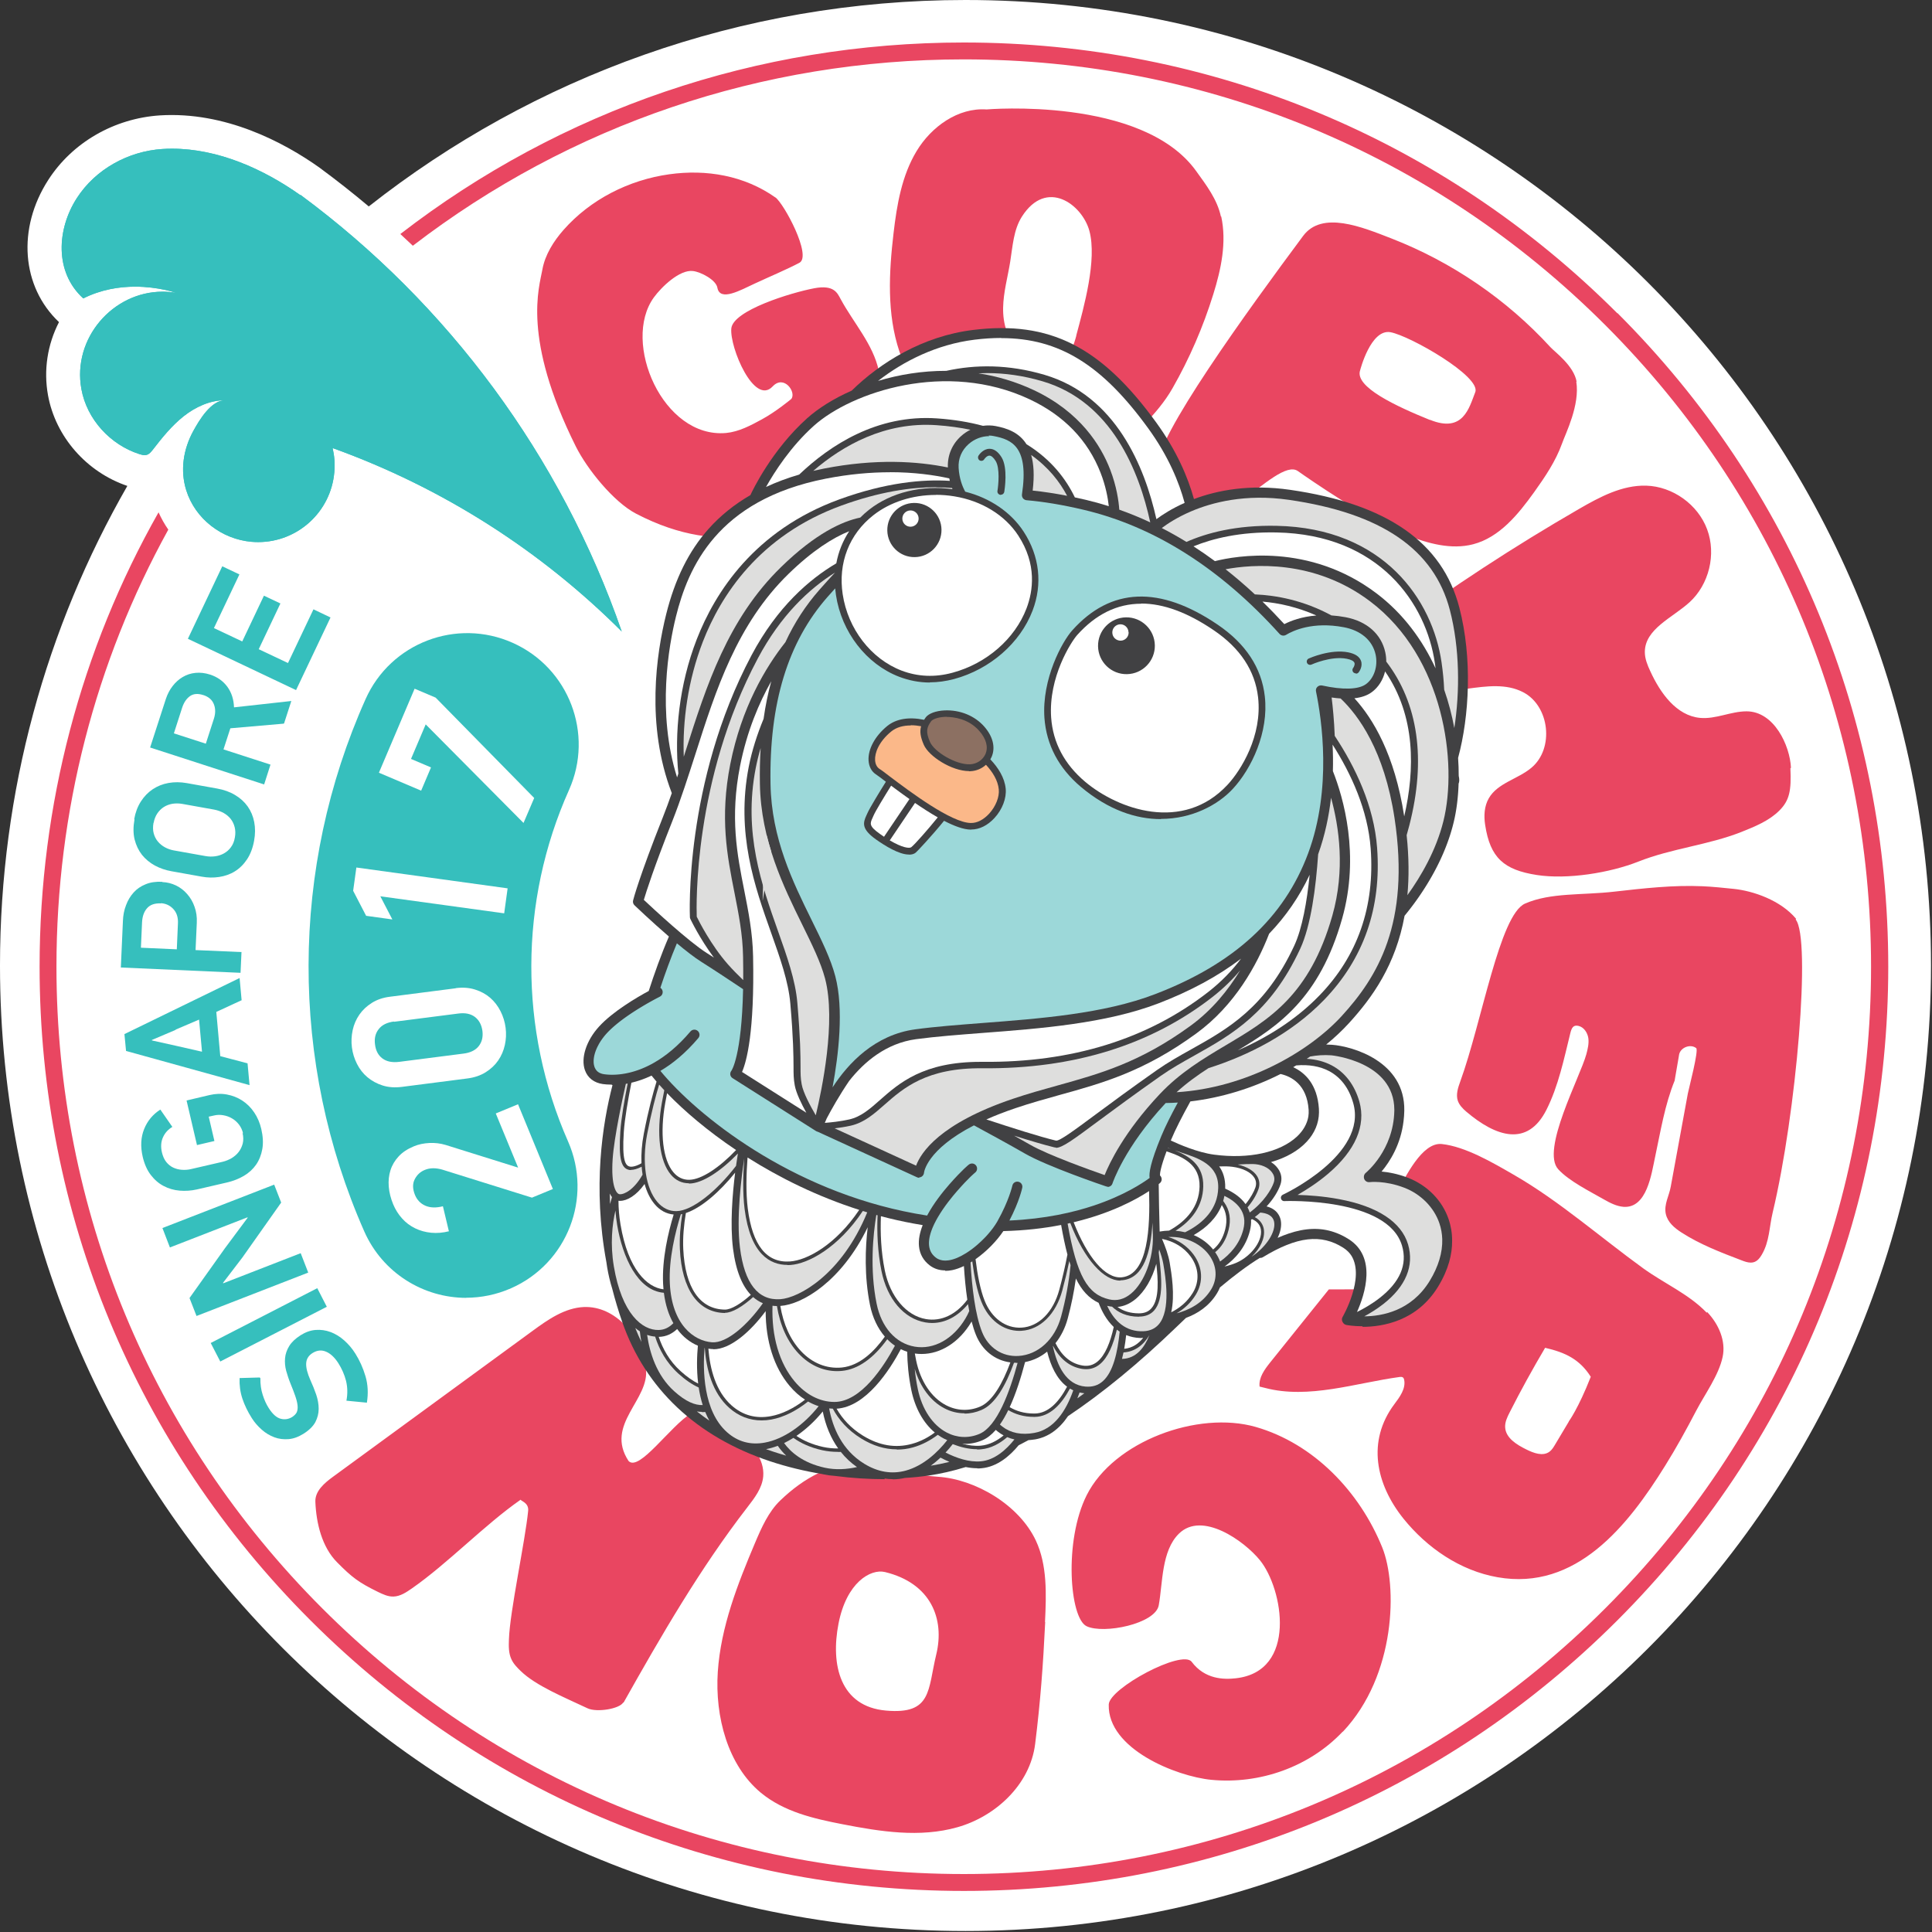 <?xml version="1.0" encoding="UTF-8" standalone="no"?><!DOCTYPE svg PUBLIC "-//W3C//DTD SVG 1.1//EN" "http://www.w3.org/Graphics/SVG/1.1/DTD/svg11.dtd"><svg width="100%" height="100%" viewBox="0 0 2040 2040" version="1.1" xmlns="http://www.w3.org/2000/svg" xmlns:xlink="http://www.w3.org/1999/xlink" xml:space="preserve" style="fill-rule:evenodd;clip-rule:evenodd;stroke-linejoin:round;stroke-miterlimit:1.414;"><rect x="0" y="0" width="2040" height="2040" fill="#333333" stroke="none"/><g id="Circle-outline"><path d="M389.377,217.98c173.427,-136.53 392.248,-217.98 630.093,-217.98c563.04,0 1019.47,456.43 1019.47,1019.47c0,563.04 -456.43,1019.47 -1019.47,1019.47c-563.04,0 -1019.47,-456.44 -1019.47,-1019.47c0,-184.309 48.911,-357.197 134.462,-506.389c-43.099,-14.6 -75.871,-52.03 -83.772,-95.761c-4.8,-26.5 -0.6,-53.52 11.6,-77.2c-39.6,-37.44 -44.4,-98.86 -11.3,-150.18c25.4,-39.45 69.4,-64.9 117.8,-68.1c69,-4.3 130.6,28.2 168.7,55.25l0.5,0.4c17.624,12.989 34.758,26.493 51.387,40.49Z" style="fill:#fff;"/><path d="M317.18,206.1c-38.96,-27.63 -86.84,-49.1 -135.5,-49.1c-3.45,0 -6.9,0.1 -10.34,0.34c-35.98,2.37 -70.58,21.33 -90.22,51.85c-21.06,32.7 -23.82,78.1 6.82,105.9c18.9,-9.5 38.26,-12.4 54.72,-12.4c24.85,0 43.1,6.5 43.1,6.5c-4.76,-0.8 -9.46,-1.2 -14.08,-1.2c-52.5,0 -95.44,49.2 -85.75,102.8c5.8,32 30.5,58.8 61.27,68.7c1.77,0.5 3.65,1.1 5.48,1.1c0.85,0 1.7,-0.2 2.52,-0.4c2.6,-0.9 4.44,-3.2 6.12,-5.3c9.8,-12.7 19.93,-25.3 32.5,-35.3c12.54,-9.9 27.88,-17 43.82,-17l0.18,0l-0.04,0c-14.98,0 -27.53,21.3 -33.68,32.5c-10.5,19.2 -14.07,41.5 -7.4,62.7c9.48,30.2 37.6,51.6 68.9,54.3c2.38,0.2 4.74,0.3 7.07,0.3c41.43,0 76.7,-31.7 80.34,-73.8c0.8,-8.8 0.1,-17.3 -1.8,-25.5c116.6,42 220.3,108.7 305.3,193.7c-64.1,-184.9 -183.1,-345.7 -339.2,-461" style="fill:#36bfbd;fill-rule:nonzero;"/><path d="M1103.42,1712.57c1.4,-29.2 2.5,-59.92 -9.65,-85.86c-17.73,-37.8 -64.03,-64.9 -103.42,-67.4c-39.95,-2.5 -86.34,-22.7 -125.54,-4.1c-15.1,7.2 -28.5,17.2 -40.9,29.1c-12.4,11.9 -19.8,28.6 -26.7,44.9c-18.4,43.5 -36.1,88.6 -39.3,136.1c-3.1,47.5 10.6,98.6 45.3,127.5c24.5,20.3 56,27.5 86.4,33.4c40,7.8 81.7,14.4 121.2,3.2c39.6,-11.1 76.8,-44.4 82.2,-88c5.6,-45 8.4,-83.3 10.6,-128.5l-0.19,-0.34Zm314.45,115.74c-35.34,37.5 -87.78,55.9 -138.84,51c-36.93,-3.6 -109.67,-32.6 -108.3,-79.5c0.5,-17.2 77.55,-58.5 87.57,-45.1c13.94,18.6 34,18.8 46.44,17.4c65.42,-7.1 50.2,-94.4 25.6,-124.7c-16.5,-20.3 -61,-52.2 -85.54,-28c-18.5,18.2 -16.98,51.9 -21.27,75.6c-3.58,19.7 -58.24,30.7 -76.2,22.1c-17.94,-8.6 -24.08,-90.3 0.13,-138.4c28.6,-56.8 117.3,-89.5 178.48,-72c61.18,17.6 109.64,68.2 133.56,127.2c16.1,39.7 14.82,134.9 -41.63,194.7l0,-0.3Zm-429.27,-81.4c-9.1,37.5 -4.38,63.6 -52.96,59.3c-48.58,-4.2 -58.73,-48.2 -50.26,-91.8c8.46,-43.5 33.8,-58.1 49.04,-54.5c48.6,11.8 63.28,49.5 54.18,87l0,0Zm-330.3,51.09c39.98,-71.08 80.9,-141.86 130.75,-206.34c7.6,-9.84 15.73,-20.3 16.83,-32.67c1.65,-18.6 -12.65,-34.3 -25.9,-47.3c-9.32,-9.2 -24.47,-26.2 -37.4,-24.3c-5.7,0.8 -7.75,1.7 -12.66,4.8c-22.32,13.7 -54.9,62 -66.2,50.5c-25.6,-38.9 23.04,-64.8 18.25,-98.1c-4.8,-33.3 -31.95,-65.9 -65.52,-64.5c-20.15,0.9 -37.73,13.2 -54,25.1l-210.8,154.1c-9.06,6.6 -19.1,15.1 -18.66,26.4c0.9,22.6 6.9,47.7 22.8,63.8c15.9,16.1 22.9,21.4 43.3,31.4c5.2,2.5 10.6,5.1 16.4,4.9c7.1,-0.2 13.4,-4.4 19.3,-8.5c38.1,-26.5 76.9,-67.3 115,-93.8c-0.1,1.4 8.7,3.1 7.9,11.7c-3.1,31.9 -19.4,106.6 -20.3,135.8c-0.3,7.1 -0.4,14.6 2.6,21c2.2,4.9 6.1,8.8 9.9,12.5c16,15.5 45.5,27.5 70.5,39.3c9.8,4.6 33.9,0.6 37.7,-6.2l0.21,0.41Zm1143.73,-412c-18.4,-19.34 -45.44,-31.17 -67,-46.8c-22.5,-16.33 -44.2,-33.7 -66.32,-50.56c-22.7,-17.32 -45.9,-34.18 -70.8,-48.48c-21.5,-12.37 -50.5,-29.5 -75.5,-32.18c-21,-2.25 -38.8,35.7 -47.3,51.17c-4.5,8.3 -21.9,35.8 -17.1,45.57c0.9,1.76 2.4,3.07 3.9,4.3c6.6,5.32 59.9,33.4 47.2,43.47c-12.3,9.7 -73,8.9 -106,9c0,0 -37.9,47.1 -62,77.2c-5.9,7.4 -12.2,16 -11.1,25.4l5.7,1.4c46.1,12.2 96.1,-5.3 141.9,-11.5c1.3,-0.2 2.8,-0.3 3.8,0.5c0.8,0.6 1.1,1.7 1.3,2.7c1.7,9.3 -4.8,18 -10.5,25.6c-29,38.9 -19.6,84.1 9.6,120.6c25,31.1 60.1,55.1 99.4,62c83.1,14.7 137.8,-54.6 177,-117.7c11.8,-18.9 22.5,-38.4 32.8,-58.1c9.1,-17.4 23.8,-37.4 27.9,-56.7c3.7,-17 -4.2,-34.8 -16.2,-47.4l-0.68,0.51Zm-145.48,115l-14.66,24.56c-1.6,2.7 -3.3,5.45 -5.8,7.3c-7,5.16 -16.8,1.43 -24.5,-2.42c-10.2,-5.02 -21.7,-12.08 -22.3,-23.38c-0.3,-5.5 2.2,-10.68 4.7,-15.58c11.7,-23.17 24.3,-45.96 37.5,-68.33c21.3,4.9 36.5,12.1 48.2,30.6c-13.2,33.7 -23.3,47.26 -23.3,47.26l0.16,-0.01Zm239.5,-530.08c16.44,19.73 0.83,204.43 -24.3,309.52c-3.66,15.27 -3.25,30.53 -11.54,44.48c-2.6,4.42 -5.9,8.28 -11.5,8.28c-3.4,0 -6.8,-1.25 -10,-2.5c-21.8,-8.3 -43.7,-16.7 -63.3,-29.35c-7.3,-4.72 -14.6,-10.75 -16.5,-19.66c-2.1,-9.9 3.5,-19 5.2,-28.5l9.3,-50.7l8.8,-47.9c1,-5.2 11.7,-45.7 8.8,-47.9c-6.2,-4.8 -16.8,-0.6 -18.1,7.1c0.2,-0.5 -4.8,27.6 -4.6,27.1c-10.5,25.8 -14.9,53.7 -20.7,80.8c-3.8,17.5 -8.5,54.3 -33.3,52.6c-7.4,-0.6 -14.2,-4.1 -20.7,-7.8c-14.6,-8.4 -36.8,-19.3 -48.3,-31.9c-18.5,-20.2 23.1,-97.2 29.7,-121.4c1.5,-5.6 2.9,-11.4 2.1,-17.1c-0.9,-5.7 -4.6,-11.4 -10.2,-12.8c-5.6,-1.4 -7.4,1.9 -8.8,7.6c-6.7,27.1 -12.5,55.7 -25.2,80.9c-20,39.7 -53.4,28.6 -84.8,1.9c-3.7,-3.2 -7.2,-6.8 -8.8,-11.4c-2.2,-6.6 0.2,-13.8 2.6,-20.4c22.8,-62.6 41.5,-176 68.4,-187.8c26.9,-11.8 60.5,-8.7 94.2,-12.6c31,-3.5 62.2,-7.1 93.4,-5.7c11,0.5 21.9,1.67 32.9,2.8c20.2,2.1 49.3,11.9 65.7,31.6l-0.46,0.73Zm-4.96,-160.2c-1.1,-23.54 -17.8,-59.63 -46.9,-59.62c-16.6,0 -32.5,8.45 -49,6.93c-25.1,-2.3 -42.1,-26.3 -52.6,-49.22c-3,-6.4 -5.8,-13.2 -5.8,-20.3c0,-24.4 29,-36.1 47.1,-52.5c20.7,-18.8 28.5,-50.7 18.7,-77c-9.7,-26.3 -36.4,-45.4 -64.4,-46.2c-25.4,-0.7 -48.9,11.9 -70.9,24.6c-68.4,39.5 -134.5,82.7 -198.2,129.5c-8.4,22 1.1,46 22,56.7c35.3,18.2 81.6,-11 117,7.2c28.2,14.4 33.3,59.6 8.9,79.9c-14.3,12 -35.6,16 -44.9,32.1c-4.9,8.4 -5.4,18.7 -3.9,28.3c5.3,34.7 19.8,47.4 54.5,52.8c32.2,5 77.1,-2.2 107.4,-14.2c35.1,-13.9 73.7,-17.4 108.8,-31.3c14.2,-5.7 28.9,-11.6 39.8,-22.4c10.9,-10.8 12.9,-21.3 11.8,-44.8l0.6,-0.49Zm-226.3,-407.47c-2.8,-16.98 -23.1,-31.67 -27.6,-36.58c-46.2,-50.46 -104.2,-90.1 -168,-114.9c-31.2,-12.12 -73.2,-29.54 -93.2,-2.68c-57.4,77.2 -157.8,215.3 -153.6,244.2c4.2,28.9 62.3,55 87.4,36.5c25,-18.5 49.1,-40.5 60.6,-32.4c11.4,8 75.1,52.4 115.4,67.9c22.2,8.6 46.6,15.4 69.7,9.4c27.9,-7.3 47.6,-31.6 64.4,-55c11.5,-16.1 22.7,-32.6 29.4,-51.2c3.9,-11.1 19.1,-40.8 15.1,-65.6l0.4,0.36Zm-845.79,-194.57c-33.05,-23.4 -73.18,-30.13 -112.4,-24.64c-42.5,5.94 -83.22,26.5 -111.67,58.86c-10.32,11.76 -19.45,26.13 -22.23,41.76c-3.34,18.8 -21.7,72.32 35.25,186.63c11.97,24 39.9,58.7 63.68,71.1c47.4,24.7 86,27.7 121.86,24.2c24.9,-2.5 56.3,-19.3 77.8,-31.8c21.2,-12.3 37.2,-34 49.2,-56c16,-29.4 13.3,-59.6 7.4,-87.4c-5.9,-27.8 -26.7,-50.5 -40.2,-75.5c-3.5,-6.4 -6.9,-15.5 -28,-11.5c-24.7,4.7 -85.8,23.4 -87.5,42.5c-1.8,20 24.2,81.8 43.6,61.2c12.1,-13 25.4,6.3 19.7,13.2c0,0 -15.9,13.3 -31,21.5c-11.9,6.5 -24.3,13.1 -37.8,14.4c-66.7,6 -110.5,-95.9 -76.3,-143.1c7.9,-10.9 27.2,-29.7 41.4,-27.9c8.3,1 24.2,9.3 25.7,17.6c2.7,15 24.4,2.6 39.5,-4.4c15.7,-7.3 33.6,-14.8 47.1,-21.9c13.5,-7.2 -16.4,-62.8 -25.5,-69.2l0.41,0.39Zm470.15,19.95c-3.9,-18.12 -15.4,-33.13 -26.24,-48.17c-56.9,-79 -221.2,-64.9 -221.2,-64.9c-30.1,-2.08 -58.3,18.17 -73.9,44.04c-15.6,25.86 -20.8,56.54 -24.3,86.53c-4.9,41.8 -7.2,85.17 6.2,125.1c13.4,39.95 45.3,76.05 86.8,83.35c0,0 140.7,25.8 171.1,-5.78c11.5,-11.97 22.3,-24.5 30.5,-38.94c17.9,-31.36 32.3,-64.66 43,-99.12c8.3,-26.58 14.3,-54.9 8.4,-82.1l-0.36,-0.01Zm220.8,214.84c-35.16,-14.28 -80.1,-34.9 -73.75,-52.58c0,0 11.17,-43.9 32.05,-40.1c20.87,3.9 95.9,46.9 89.47,63.3c-6.43,16.4 -12.63,43.5 -47.78,29.2l0.01,0.18Zm-373.46,-89c-2.7,9.95 -6.3,21.06 -15.6,25.55c-6.8,3.26 -14.8,2.02 -22,0.07c-8.1,-2.2 -16.1,-5.3 -22.6,-10.6c-12.7,-10.5 -17.4,-28.1 -17.1,-44.5c0.3,-16.5 4.9,-32.5 7.5,-48.7c2.6,-16.3 3.5,-33.6 12.3,-47.5c26.1,-41 63.7,-12.9 71.3,15c8.2,30.6 -5.7,80 -13.9,110.6l0.1,0.08Z" style="fill:#e94661;fill-rule:nonzero;"/><path d="M1707.66,330.7c-184.32,-184.3 -429.4,-285.82 -690.05,-285.82c-218,0 -425.1,71.08 -594.9,202.22c4.4,4.1 8.8,8.22 13.2,12.38c166.19,-127.6 368.59,-196.78 581.69,-196.78c255.9,0 496.5,99.65 677.45,280.6c180.96,180.96 280.6,421.55 280.6,677.45c0,255.9 -99.64,496.5 -280.6,677.45c-180.95,180.96 -421.54,280.6 -677.44,280.6c-255.9,0 -496.5,-99.64 -677.4,-280.6c-180.9,-180.95 -280.6,-421.54 -280.6,-677.45c0,-164.03 41,-321.75 118.1,-461.52c-4,-5.72 -7.4,-11.84 -10.3,-18.25c-82,144.74 -125.6,308.9 -125.6,479.77c0,260.67 101.5,505.74 285.9,690.05c184.3,184.33 429.4,285.84 690.1,285.84c260.7,0 505.8,-101.5 690.1,-285.84c184.3,-184.3 285.9,-429.38 285.9,-690.05c0,-260.66 -101.5,-505.73 -285.8,-690.05" style="fill:#e94661;fill-rule:nonzero;"/><path d="M492.32,1370.4c-45.2,0 -88.27,-26.2 -107.7,-70.18c-78.88,-178.8 -78.38,-383.65 1.4,-562.03c26.5,-59.4 96.1,-85.9 155.4,-59.4c59.3,26.5 85.9,96.1 59.37,155.4c-52.7,117.7 -53,252.9 -1,371c26.2,59.4 -0.7,128.9 -60.2,155.1c-15.5,6.8 -31.6,10 -47.5,10" style="fill:#36bfbd;fill-rule:nonzero;"/><path d="M474.22,1300.04c-6.5,1.67 -12.8,2.2 -18.88,1.62c-6.08,-0.58 -11.74,-2.14 -16.95,-4.67c-5.3,-2.6 -9.9,-6 -13.8,-10.4c-4,-4.4 -7.1,-9.4 -9.4,-14.9c-2.6,-6.3 -4.2,-12.5 -4.7,-18.7c-0.5,-6.2 0.1,-11.9 1.8,-17.3c1.7,-5.4 4.6,-10.3 8.6,-14.6c4,-4.4 9.4,-7.9 16.1,-10.7c5,-2.1 10.5,-3.2 16.4,-3.5c5.9,-0.3 11.7,0.4 17.3,2.1l76.4,23.9l-23.6,-57.2l23.5,-9.7l36.8,89.5l-22.1,9.1l-94.69,-29.59c-7,-2 -13.13,-1.9 -18.4,0.3c-4.73,1.9 -8.3,5.2 -10.7,9.9c-2.4,4.7 -2.3,10.2 0.3,16.6c2.2,5.27 5.8,9.03 10.9,11.3c5.1,2.23 11.3,2.44 18.58,0.6l6.2,26l0.34,0.34Zm7.1,-256.68c7.36,-0.95 14.12,-0.44 20.28,1.5c6.17,1.92 11.5,4.82 15.96,8.68c4.46,3.87 8.1,8.58 10.92,14.13c2.82,5.56 4.62,11.4 5.4,17.53c0.8,6.13 0.52,12.2 -0.8,18.2c-1.34,6.02 -3.68,11.46 -7.03,16.33c-3.34,4.87 -7.75,9.02 -13.23,12.45c-5.48,3.43 -11.9,5.6 -19.25,6.55l-69.18,8.9c-7.5,0.95 -14.3,0.46 -20.4,-1.48c-6.1,-1.94 -11.4,-4.85 -16,-8.7c-4.6,-3.86 -8.2,-8.52 -11,-14c-2.8,-5.5 -4.6,-11.3 -5.4,-17.42c-0.8,-6.12 -0.5,-12.23 0.8,-18.32c1.3,-6 3.7,-11.5 7.1,-16.4c3.4,-4.9 7.8,-9 13.2,-12.4c5.4,-3.4 11.8,-5.6 19.3,-6.5l69.2,-8.9l0.13,-0.15Zm-65.23,35.24c-7.4,0.95 -12.8,3.63 -16.2,8.04c-3.5,4.4 -4.8,9.83 -3.9,16.27c0.8,6.5 3.4,11.4 7.8,14.7c4.4,3.3 10.3,4.5 17.7,3.6l67.8,-8.7c7.4,-0.9 12.8,-3.6 16.2,-7.9c3.4,-4.3 4.7,-9.7 3.9,-16.1c-0.9,-6.4 -3.5,-11.3 -7.9,-14.7c-4.5,-3.4 -10.4,-4.6 -17.7,-3.6l-67.9,8.7l0.2,-0.31Zm116.4,-114.2l-130.9,-18l12.7,24.44l-27.7,-3.84l-13.7,-26.42l3.4,-24.58l159.71,22l-3.63,26.4l0.12,0Zm31.6,-121.88l-11.3,26.44l-103.3,-104.08l-15.5,36.47l21.1,8.97l-10.4,24.53l-44.6,-18.95l37.7,-88.7l22.2,9.42l104,105.9l0.1,0Z" style="fill:#fff;fill-rule:nonzero;"/><path d="M274.93,1455.22c-0.1,6.4 0.72,12.26 2.46,17.6c1.7,5.36 3.8,9.98 6.3,13.87c4.1,6.5 8.4,10.3 12.8,11.4c4.3,1.1 8.4,0.4 12.2,-2c2.2,-1.5 3.8,-3.1 4.7,-5c0.8,-1.9 1.1,-4.3 0.8,-7.1c-0.3,-2.9 -1.1,-6.1 -2.4,-9.9c-1.3,-3.8 -3,-8.2 -5.1,-13.3c-1.8,-4.4 -3.2,-8.8 -4.5,-13.3c-1.2,-4.5 -1.6,-9 -1.2,-13.4c0.4,-4.5 1.9,-8.7 4.4,-12.8c2.5,-4.1 6.5,-7.9 12,-11.4c5.2,-3.3 10.5,-5.2 15.9,-5.6c5.4,-0.4 10.6,0.3 15.7,2.2c5.1,1.9 9.9,4.8 14.4,8.8c4.5,4 8.5,8.6 11.9,14.1c4.4,7 8,14.9 10.6,23.7c2.6,8.7 3.1,18.1 1.5,28l-21.6,-2.1c1.4,-7.4 1.2,-14.3 -0.4,-20.9c-1.7,-6.6 -4.4,-12.8 -8.2,-18.8c-3.8,-5.9 -8.1,-10 -12.8,-12c-4.8,-2.1 -9.6,-1.6 -14.4,1.4c-4.3,2.7 -6.5,6.4 -6.7,11c-0.2,4.6 1.3,10.5 4.5,17.7c2.3,5 4.3,10 6.1,15.2c1.7,5.1 2.6,10.1 2.6,15c0,4.9 -1.2,9.5 -3.5,14c-2.4,4.4 -6.5,8.5 -12.5,12.3c-5.3,3.3 -10.6,5.3 -15.9,5.7c-5.2,0.4 -10.3,-0.2 -15,-2c-4.7,-1.8 -9.2,-4.4 -13.2,-8c-4.1,-3.6 -7.6,-7.6 -10.5,-12.2c-4.4,-6.9 -7.7,-13.8 -10,-20.7c-2.3,-7 -3.2,-14.2 -2.9,-21.6l21.2,-0.6l0.74,0.73Zm70.26,-75.46l-112.6,57.87l-10.1,-19.57l112.51,-57.86l10.05,19.56l0.14,0Zm-48.4,-109.83l-40.79,57.77l-20.56,26.9l0.36,0.4l81.7,-31.77l7.96,20.5l-117.95,45.83l-7.4,-18.98l37.4,-52.55l24.1,-32.38l-0.5,-0.2l-81.7,31.73l-7.9,-20.5l118,-45.82l7.4,18.98l-0.12,0.09Zm-40.1,-73.04c-0.8,-3.6 -2.3,-6.7 -4.3,-9.4c-2.1,-2.7 -4.5,-4.9 -7.3,-6.5c-2.8,-1.7 -5.9,-2.8 -9.3,-3.4c-3.4,-0.6 -6.7,-0.5 -10,0.3l-5.4,1.2l6,25.7l-18.4,4.3l-11,-47.1l24.2,-5.7c6.4,-1.5 12.5,-1.7 18.4,-0.6c5.9,1.1 11.3,3.2 16.2,6.4c4.9,3.2 9.1,7.3 12.6,12.5c3.5,5.2 6,11 7.5,17.5c1.8,7.8 2.2,14.8 1.1,21.1c-1.1,6.3 -3.3,11.8 -6.6,16.6c-3.3,4.7 -7.6,8.7 -12.9,11.8c-5.3,3.1 -11.3,5.5 -17.9,7l-31.5,7.3c-6.2,1.4 -12.3,1.8 -18.4,1.3c-6.1,-0.5 -11.8,-2.2 -16.9,-4.9c-5.2,-2.7 -9.7,-6.6 -13.6,-11.7c-3.9,-5.1 -6.7,-11.5 -8.5,-19.1c-2.5,-10.9 -2,-20.6 1.5,-29.3c3.5,-8.7 9.2,-15.5 17.1,-20.6l12.7,18.3c-4.5,2.7 -7.8,6.3 -9.9,11c-2.1,4.6 -2.5,10 -1.1,16c1,4.1 2.5,7.5 4.6,10.1c2.1,2.6 4.6,4.6 7.4,5.9c2.8,1.3 5.9,2.1 9.2,2.3c3.3,0.2 6.5,0 9.7,-0.8l33.3,-7.7c3.3,-0.8 6.4,-2.1 9.4,-3.8c2.9,-1.8 5.4,-3.9 7.4,-6.5c2,-2.6 3.44,-5.6 4.3,-8.9c0.84,-3.4 0.8,-7.1 -0.2,-11.3l0.6,0.7Zm-1.3,-140.9l-27,12.5l4.2,46.7l28.8,7.6l2.1,23l-130.4,-36.1l-1.7,-17.8l121.6,-59.2l2.1,23.1l0.3,0.2Zm-69.8,31.4l-25.2,10.7l0,0.5l26.1,5.8l26.8,6.1l-3.1,-33.9l-24.8,10.6l0.2,0.2Zm-14.1,-156c5,0.2 9.8,1.4 14.4,3.6c4.5,2.2 8.4,5.2 11.7,9c3.3,3.7 6,8.2 7.8,13.4c1.9,5.2 2.7,10.8 2.4,17l-1.3,28.8l48.5,2.1l-1,21.9l-126.4,-5.6l2.2,-49.2c0.2,-6 1.3,-11.5 3.3,-16.6c1.9,-5.2 4.6,-9.6 8,-13.4c3.4,-3.8 7.7,-6.7 12.7,-8.7c5,-2.1 10.8,-2.9 17.4,-2.6l0.3,0.3Zm-1.5,22.5c-6.6,-0.3 -11.5,1.4 -14.7,5.1c-3.3,3.7 -5,8.7 -5.3,15l-1.2,26.7l37.9,1.7l1.2,-27.4c0.3,-6.5 -1.4,-11.5 -5,-15.3c-3.6,-3.8 -8,-5.7 -13,-6l0.1,0.2Zm-28.29,-88.89c1.28,-7.17 3.63,-13.4 7.04,-18.7c3.4,-5.3 7.56,-9.6 12.46,-12.9c4.97,-3.3 10.5,-5.54 16.67,-6.65c6.18,-1.1 12.66,-1.06 19.46,0.15l31.85,5.7c7.28,1.3 13.65,3.6 19.1,6.9c5.45,3.24 9.87,7.26 13.26,12.05c3.4,4.8 5.68,10.26 6.87,16.38c1.2,6.14 1.2,12.7 -0.1,19.75c-1.4,7.77 -3.9,14.34 -7.5,19.73c-3.6,5.4 -7.9,9.6 -12.9,12.7c-5,3.1 -10.6,5 -16.6,5.9c-6,0.9 -12.2,0.8 -18.6,-0.4l-31.8,-5.7c-6.2,-1.1 -12,-3.1 -17.4,-6c-5.3,-2.9 -9.9,-6.7 -13.6,-11.3c-3.6,-4.6 -6.2,-10 -7.8,-16.3c-1.5,-6.3 -1.5,-13.3 -0.1,-21.1l-0.31,-0.21Zm20.4,3.73c-0.76,4.2 -0.7,7.94 0.2,11.24c0.9,3.32 2.37,6.2 4.45,8.68c2.08,2.47 4.58,4.5 7.5,6.07c2.92,1.57 6,2.64 9.2,3.22l33.48,5.98c3.46,0.62 6.86,0.7 10.2,0.25c3.35,-0.45 6.46,-1.47 9.32,-3.06c2.87,-1.6 5.33,-3.7 7.36,-6.5c2.1,-2.8 3.5,-6.2 4.2,-10.4c0.7,-3.9 0.6,-7.4 -0.2,-10.7c-0.8,-3.3 -2.2,-6.2 -4.2,-8.8c-2,-2.5 -4.5,-4.6 -7.5,-6.3c-3.1,-1.7 -6.5,-2.9 -10.3,-3.6l-33.5,-6c-3.5,-0.6 -7,-0.6 -10.3,-0.1c-3.3,0.6 -6.3,1.7 -9,3.4c-2.7,1.7 -5,4 -6.9,6.8c-1.9,2.8 -3.2,6.2 -3.9,10l-0.11,-0.18Zm137.53,-104.63l-56.4,4.9l-7.25,22.3l49.63,16.06l-6.7,20.93l-120.4,-39l16.6,-51.2c1.7,-5.1 4,-9.6 7.1,-13.6c3.1,-4 6.6,-7.2 10.7,-9.6c4,-2.4 8.5,-3.9 13.5,-4.4c5,-0.5 10.1,0.1 15.4,1.8c7.7,2.5 13.8,6.8 18.2,12.8c4.4,6 6.8,13.3 7.1,21.8l60.5,-6.7l-7.6,23.5l-0.38,0.41Zm-85.1,-30.2c-5.68,-1.83 -10.35,-1.43 -14.03,1.2c-3.66,2.64 -6.4,6.73 -8.2,12.26l-8.7,27l33.73,10.9l8.5,-26.3c1.83,-5.65 1.82,-10.78 -0.02,-15.38c-1.8,-4.67 -5.6,-7.9 -11.2,-9.7l-0.08,0.02Zm98.16,-5.2l-114.3,-54.2l36.3,-76.55l18.1,8.57l-26.9,56.67l29.9,14.1l22.9,-48.3l17.4,8.2l-22.9,48.3l30.9,14.6l26.9,-56.7l18,8.6l-36.3,76.5l0,0.21Z" style="fill:#36bfbd;fill-rule:nonzero;"/><path d="M317.18,206.1c-38.96,-27.63 -86.84,-49.1 -135.5,-49.1c-3.45,0 -6.9,0.1 -10.34,0.34c-35.98,2.37 -70.58,21.33 -90.22,51.85c-21.06,32.7 -23.82,78.1 6.82,105.9c18.9,-9.5 38.26,-12.4 54.72,-12.4c24.85,0 43.1,6.5 43.1,6.5c-4.76,-0.8 -9.46,-1.2 -14.08,-1.2c-52.5,0 -95.44,49.2 -85.75,102.8c5.8,32 30.5,58.8 61.27,68.7c1.77,0.5 3.65,1.1 5.48,1.1c0.85,0 1.7,-0.2 2.52,-0.4c2.6,-0.9 4.44,-3.2 6.12,-5.3c9.8,-12.7 19.93,-25.3 32.5,-35.3c12.54,-9.9 27.88,-17 43.82,-17l0.18,0l-0.04,0c-14.98,0 -27.53,21.3 -33.68,32.5c-10.5,19.2 -14.07,41.5 -7.4,62.7c9.48,30.2 37.6,51.6 68.9,54.3c2.38,0.2 4.74,0.3 7.07,0.3c41.43,0 76.7,-31.7 80.34,-73.8c0.8,-8.8 0.1,-17.3 -1.8,-25.5c116.6,42 220.3,108.7 305.3,193.7c-64.1,-184.9 -183.1,-345.7 -339.2,-461" style="fill:#36bfbd;fill-rule:nonzero;"/></g><path d="M1483.11,966.905c-9.485,51.915 -33.811,86.118 -58.717,113.405c-7.323,7.996 -15.386,15.554 -24.056,22.615c2.024,0.022 4.077,0.108 6.156,0.265c21.5,1.6 77.3,17.4 76.3,69.7c-0.073,3.742 -0.343,7.348 -0.781,10.818c-2.931,24.916 -14.466,42.888 -23.188,53.336c7.322,0.644 16.879,2.364 27.569,6.446c20.7,8 36.5,24 43.3,44.1c2.061,6.142 3.665,13.803 3.61,22.758c0.089,13.389 -3.505,29.76 -14.91,48.362c-22.2,36.3 -58.4,42.3 -79.8,42.3l0.28,-0.59c-10.3,0 -17.14,-1.38 -17.34,-1.42c-1.512,-0.324 -2.814,-1.28 -3.569,-2.613c-0.223,-0.306 -0.414,-0.639 -0.571,-0.997c-0.7,-1.6 -0.6,-3.4 0.3,-4.9c0.261,-0.435 23.616,-41 9.383,-64.441c-2.089,-3.253 -4.934,-6.156 -8.703,-8.549c-23.46,-14.9 -48.85,-11.93 -84.9,9.96c-1.01,0.609 -2.143,0.846 -3.236,0.748c-13.311,8.246 -27.344,18.788 -42.114,31.196c-0.839,2.113 -1.875,4.187 -3.11,6.206c-8.356,13.698 -20.652,21.475 -32.719,25.939c-3.367,3.18 -6.767,6.428 -10.201,9.741c-39.566,38.128 -77.747,69.503 -114.385,94.016c-9.25,13.721 -20.832,22.031 -34.385,24.484c-2.521,0.388 -4.992,0.692 -7.402,0.859c-3.47,1.879 -6.924,3.693 -10.363,5.44c-9.474,11.48 -22.787,22.769 -39.145,24.221c-1.5,0.2 -3,0.2 -4.5,0.2l-0.09,-0.2c-4.036,0 -8.094,-0.46 -12.106,-1.267c-13.492,4.164 -26.704,7.182 -39.624,9.047c-7.412,1.075 -15.688,1.926 -24.63,2.462c-4.253,0.99 -8.518,1.458 -12.85,1.458l-0.03,-0.17c-2.878,0 -5.749,-0.217 -8.612,-0.65l-0.178,0l0.53,0.68c-16.524,0 -34.542,-1.049 -53.229,-3.517c-3.86,-0.232 -7.743,-0.748 -11.631,-1.603c-0.575,-0.126 -1.145,-0.255 -1.709,-0.388c-18.04,-3.006 -36.511,-7.377 -54.701,-13.432c-77.6,-25.82 -131.52,-76.6 -155.97,-146.88c-4.163,-11.966 -7.687,-23.767 -10.646,-35.361c-2.286,-7.309 -4.051,-14.894 -5.314,-22.379c-0.317,-1.887 -0.597,-3.753 -0.841,-5.598c-14.665,-79.116 -4.135,-146.29 6.47,-187.004c-0.182,0.001 -0.361,0.002 -0.539,0.002l-0.23,-0.45c-4.02,0 -7.22,-0.3 -9.42,-0.6c-9.28,-1.32 -16,-6.48 -18.9,-14.55c-4.62,-12.8 1.32,-31.3 14.8,-46.1c14.811,-16.214 40.228,-31.005 52.527,-37.642c5.813,-17.99 13.048,-38.367 21.309,-57.483c-18.274,-15.772 -35.165,-31.834 -36.306,-32.975c-1.4,-1.3 -2,-3.3 -1.5,-5.2c0.2,-1 6.5,-25 31.3,-87.5c3.373,-8.469 6.521,-17.05 9.554,-25.77c-27.681,-71.921 -16.2,-147.698 -5.934,-188.85c9.3,-37.3 23.9,-66.8 44.8,-90.2c12.388,-13.866 27.119,-25.748 44.11,-35.596c2.293,-4.979 22.75,-47.838 59.95,-81.184c11.74,-10.492 27.863,-20.698 46.989,-29.126c30.229,-29.598 74.868,-57.555 128.155,-64.086c80.9,-10 135.2,17.5 193.5,97.8c21.563,29.791 33.396,57.667 39.783,80.751c24.682,-9.275 58.788,-15.934 101.493,-9.749c102.4,14.83 160.8,55.48 178.7,124.28c13.91,53.44 10.575,114.924 -1.291,158.773c0.451,6.47 0.666,12.821 0.661,19.008c0.786,3.424 0.77,6.197 -0.139,8.232l-0.011,0.302l-0.014,0.424l-0.004,0.09l-0.008,0.235l-0.01,0.263l-0.006,0.136l-0.015,0.38l-0.014,0.351l-0.015,0.335l-0.016,0.376l-0.008,0.162l-0.011,0.252l-0.01,0.204l-0.004,0.1l-0.032,0.641l-0.009,0.176l-0.015,0.289l-0.017,0.325l-0.014,0.242l-0.014,0.26l-0.008,0.149c-0.016,0.276 -0.032,0.551 -0.049,0.826l-0.007,0.136l-0.016,0.246l-0.017,0.273l-0.021,0.339l-0.016,0.249l-0.007,0.098c-0.018,0.282 -0.037,0.564 -0.057,0.845l-0.011,0.158l-0.015,0.204l-0.015,0.221l-0.035,0.471l-0.014,0.201l-0.011,0.143l-0.045,0.584l-0.015,0.189l-0.014,0.176l-0.013,0.162c-0.023,0.29 -0.047,0.579 -0.071,0.867l-0.005,0.057l-0.016,0.182l-0.038,0.45l-0.024,0.267l-0.016,0.183l-0.011,0.122c-0.026,0.29 -0.053,0.58 -0.08,0.869l-0.007,0.085l-0.018,0.18l-0.034,0.359l-0.035,0.357l-0.017,0.175l-0.008,0.082c-0.029,0.292 -0.059,0.584 -0.089,0.875l-0.011,0.109l-0.017,0.162l-0.03,0.284l-0.052,0.477l-0.014,0.137l-0.005,0.043c-0.032,0.295 -0.065,0.59 -0.098,0.884l-0.015,0.127l-0.016,0.137c-0.034,0.298 -0.068,0.594 -0.103,0.891l-0.003,0.022l-0.011,0.087l-0.067,0.558l-0.032,0.259l-0.017,0.139l-0.013,0.107c-0.037,0.294 -0.074,0.587 -0.112,0.88l-0.006,0.051l-0.017,0.129l-0.056,0.426l-0.045,0.34l-0.019,0.137l-0.01,0.076c-0.039,0.292 -0.079,0.583 -0.12,0.874l-0.01,0.077l-0.019,0.133l-0.047,0.332l-0.063,0.441l-0.016,0.114l-0.007,0.043c-0.042,0.292 -0.085,0.583 -0.129,0.873l-0.014,0.098l-0.019,0.122l-0.038,0.256l-0.092,0.592l-0.005,0.039l-0.002,0.009c-0.046,0.294 -0.092,0.587 -0.139,0.88l-0.018,0.113l-0.017,0.101c-0.046,0.29 -0.094,0.578 -0.142,0.866l-0.004,0.029l-0.015,0.087l-0.08,0.479l-0.053,0.305l-0.02,0.119l-0.013,0.076c-0.049,0.285 -0.099,0.568 -0.149,0.852l-0.01,0.056l-0.02,0.112l-0.066,0.367l-0.071,0.391l-0.019,0.107l-0.009,0.048c-0.052,0.282 -0.104,0.563 -0.157,0.844l-0.015,0.079l-0.022,0.112l-0.053,0.282l-0.098,0.508l-0.012,0.062l-0.004,0.018c-0.055,0.282 -0.11,0.562 -0.166,0.842l-0.02,0.098l-0.02,0.099c-0.056,0.28 -0.113,0.56 -0.171,0.839l-0.002,0.013l-0.01,0.047l-0.109,0.525l-0.057,0.264l-0.022,0.108l-0.017,0.079c-0.058,0.274 -0.117,0.546 -0.177,0.818l-0.008,0.041l-0.022,0.095l-0.086,0.393l-0.075,0.337l-0.024,0.105l-0.012,0.055c-0.061,0.269 -0.122,0.537 -0.184,0.804l-0.014,0.065l-0.025,0.106l-0.07,0.3l-0.101,0.431l-0.019,0.08l-0.007,0.028c-0.063,0.266 -0.127,0.532 -0.192,0.797l-0.02,0.084l-0.024,0.099l-0.056,0.228l-0.143,0.576c-0.074,0.298 -0.149,0.596 -0.225,0.894l-0.023,0.092l-0.046,0.179l-0.092,0.359l-0.073,0.281l-0.042,0.164l-0.033,0.126l-0.049,0.189l-0.136,0.515l-0.04,0.15l-0.011,0.04c-0.078,0.295 -0.157,0.589 -0.237,0.884l-0.015,0.054l-0.046,0.169l-0.125,0.457l-0.059,0.213l-0.038,0.137l-0.043,0.153l-0.069,0.25l-0.111,0.392l-0.05,0.177l-0.022,0.077c-0.083,0.293 -0.166,0.585 -0.25,0.877l-0.005,0.016l-0.026,0.09l-0.181,0.622l-0.045,0.151l-0.03,0.104l-0.051,0.173l-0.094,0.318l-0.092,0.305l-0.05,0.169l-0.033,0.11l-0.049,0.162l-0.175,0.576l-0.034,0.113l-0.007,0.024c-0.089,0.289 -0.178,0.578 -0.268,0.867l-0.021,0.068l-0.054,0.174l-0.126,0.403l-0.074,0.234l-0.046,0.145l-0.045,0.14l-0.069,0.22l-0.137,0.425l-0.054,0.169l-0.019,0.06c-0.093,0.287 -0.186,0.573 -0.28,0.859l-0.01,0.031l-0.044,0.133l-0.173,0.528l-0.058,0.172l-0.038,0.115l-0.054,0.162l-0.095,0.283l-0.111,0.329l-0.057,0.17l-0.033,0.095l-0.045,0.135l-0.228,0.665l-0.016,0.047l-0.002,0.007c-0.098,0.284 -0.196,0.568 -0.295,0.851l-0.028,0.081l-0.06,0.171l-0.126,0.358l-0.09,0.255l-0.054,0.152l-0.044,0.125l-0.068,0.19l-0.167,0.466l-0.054,0.151l-0.016,0.045c-0.101,0.28 -0.203,0.561 -0.305,0.84l-0.016,0.045l-0.057,0.153l-0.168,0.458l-0.071,0.192l-0.046,0.124l-0.056,0.15l-0.092,0.25l-0.134,0.356l-0.063,0.168l-0.029,0.078c-0.105,0.279 -0.21,0.557 -0.316,0.835l-0.003,0.007l-0.02,0.051l-0.245,0.64l-0.052,0.135l-0.035,0.092l-0.064,0.164l-0.123,0.318l-0.109,0.277l-0.06,0.155l-0.043,0.11l-0.064,0.164l-0.204,0.515l-0.048,0.122l-0.012,0.029c-0.108,0.274 -0.218,0.548 -0.328,0.822l-0.023,0.058l-0.064,0.159l-0.163,0.402l-0.086,0.212l-0.053,0.131l-0.056,0.136l-0.089,0.22l-0.159,0.386l-0.065,0.16l-0.026,0.062c-0.113,0.272 -0.225,0.544 -0.338,0.815l-0.009,0.021l-0.044,0.105l-0.224,0.535l-0.065,0.154l-0.043,0.101l-0.065,0.154l-0.119,0.282l-0.129,0.3l-0.066,0.156l-0.04,0.094l-0.059,0.139l-0.253,0.586l-0.03,0.07l-0.005,0.012c-0.116,0.269 -0.233,0.537 -0.35,0.804l-0.03,0.069l-0.069,0.157l-0.156,0.357l-0.103,0.232l-0.06,0.136l-0.053,0.12l-0.085,0.193l-0.188,0.421l-0.064,0.144l-0.021,0.046c-0.119,0.266 -0.238,0.531 -0.358,0.795l-0.015,0.034l-0.058,0.129l-0.21,0.461l-0.079,0.173l-0.049,0.109l-0.065,0.141l-0.114,0.25l-0.15,0.325l-0.07,0.152l-0.036,0.077c-0.243,0.526 -0.488,1.049 -0.734,1.571l-0.036,0.078l-0.071,0.15l-0.15,0.317l-0.12,0.253l-0.066,0.138l-0.05,0.104l-0.079,0.167l-0.224,0.467l-0.056,0.116l-0.014,0.03c-0.125,0.259 -0.25,0.517 -0.376,0.775l-0.021,0.045l-0.067,0.136l-0.197,0.405l-0.095,0.192l-0.055,0.114l-0.062,0.126l-0.109,0.222l-0.175,0.354l-0.07,0.142l-0.03,0.06c-0.128,0.257 -0.255,0.513 -0.383,0.769l-0.005,0.01l-0.03,0.058l-0.278,0.555l-0.07,0.139l-0.043,0.084l-0.07,0.138l-0.143,0.284l-0.141,0.275l-0.068,0.136l-0.045,0.087l-0.073,0.144l-0.272,0.53l-0.034,0.067l-0.007,0.014c-0.131,0.253 -0.261,0.506 -0.392,0.758l-0.028,0.053l-0.069,0.133l-0.187,0.36l-0.112,0.213l-0.06,0.116l-0.057,0.109l-0.103,0.196l-0.205,0.389l-0.065,0.123l-0.023,0.043c-0.132,0.251 -0.265,0.501 -0.398,0.75l-0.011,0.021l-0.046,0.086l-0.254,0.476l-0.086,0.159l-0.047,0.088l-0.067,0.124l-0.136,0.254l-0.163,0.301l-0.069,0.127l-0.038,0.07c-0.267,0.493 -0.535,0.983 -0.804,1.471l-0.033,0.06l-0.068,0.123l-0.178,0.323l-0.131,0.235l-0.062,0.113l-0.051,0.091l-0.097,0.174l-0.242,0.434l-0.051,0.091l-0.015,0.026c-0.137,0.245 -0.274,0.489 -0.411,0.733l-0.016,0.028l-0.053,0.093l-0.238,0.42l-0.102,0.18l-0.051,0.089l-0.06,0.106l-0.13,0.229l-0.19,0.332l-0.064,0.112l-0.03,0.051c-0.275,0.48 -0.55,0.957 -0.827,1.431l-0.036,0.062l-0.063,0.109l-0.171,0.293l-0.152,0.26l-0.061,0.105l-0.043,0.072l-0.09,0.154l-0.294,0.498l-0.022,0.038l-0.005,0.008c-0.142,0.24 -0.283,0.479 -0.425,0.717l-0.02,0.033l-0.053,0.089l-0.224,0.377l-0.122,0.202l-0.051,0.086l-0.052,0.087l-0.124,0.206l-0.223,0.371l-0.052,0.086l-0.02,0.032c-0.143,0.238 -0.287,0.474 -0.43,0.711l-0.002,0.002l-0.006,0.011l-0.315,0.517l-0.094,0.152l-0.037,0.062l-0.056,0.091l-0.164,0.267l-0.178,0.29l-0.055,0.089l-0.033,0.052c-0.284,0.461 -0.568,0.92 -0.853,1.375l-0.021,0.034l-0.048,0.077l-0.215,0.343l-0.144,0.228l-0.047,0.077l-0.042,0.066l-0.119,0.188l-0.266,0.422l-0.028,0.044l-0.008,0.013c-0.143,0.226 -0.286,0.451 -0.429,0.675c-0.197,0.309 -0.395,0.617 -0.592,0.924l-0.084,0.131l-0.097,0.151l-0.154,0.239l-0.396,0.611l-0.057,0.087l-0.05,0.078l-0.408,0.625l-0.148,0.226l-0.098,0.149l-0.089,0.136c-0.195,0.297 -0.39,0.593 -0.585,0.887l-0.029,0.045l-0.099,0.148l-0.316,0.476l-0.179,0.267l-0.109,0.165l-0.079,0.118c-0.192,0.286 -0.384,0.572 -0.575,0.856l-0.049,0.072l-0.119,0.175l-0.252,0.373l-0.211,0.31l-0.119,0.177l-0.067,0.096c-0.189,0.278 -0.378,0.554 -0.567,0.829l-0.067,0.098l-0.124,0.181l-0.203,0.294l-0.247,0.357l-0.125,0.181l-0.052,0.075c-0.187,0.269 -0.373,0.537 -0.559,0.803l-0.086,0.123l-0.123,0.175l-0.16,0.229l-0.289,0.411l-0.123,0.175l-0.041,0.057l-0.445,0.629l-0.104,0.146l-0.104,0.147l-0.116,0.162l-0.123,0.174l-0.344,0.48l-0.107,0.151l-0.121,0.168l-0.32,0.444l-0.126,0.174l-0.122,0.169l-0.107,0.147l-0.089,0.124l-0.434,0.597l-0.055,0.076l-0.151,0.206l-0.244,0.335l-0.148,0.201l-0.14,0.19l-0.095,0.13c-0.172,0.233 -0.344,0.466 -0.515,0.697l-0.069,0.094l-0.161,0.216l-0.189,0.255l-0.169,0.226l-0.157,0.211l-0.082,0.111c-0.167,0.222 -0.333,0.444 -0.499,0.664l-0.091,0.122l-0.16,0.213l-0.145,0.192l-0.188,0.248l-0.175,0.231l-0.075,0.1l-0.422,0.555l-0.053,0.068l-0.113,0.149l-0.155,0.203l-0.107,0.139l-0.205,0.267l-0.193,0.251l-0.192,0.25l-0.259,0.335l-0.067,0.086l-0.136,0.177l-0.147,0.188l-0.072,0.093l-0.217,0.28l-0.214,0.274l-0.223,0.285l-0.182,0.233l-0.078,0.099l-0.162,0.206l-0.135,0.172l-0.041,0.051l-0.052,0.067l-0.411,0.52l-0.303,0.382l-0.057,0.072l-0.047,0.059c-0.792,0.996 -1.571,1.962 -2.334,2.898l-0.03,0.036l-0.035,0.043l-0.301,0.37l-0.446,0.542Zm-130.963,167.125c-29.631,14.996 -62.413,25.103 -95.211,28.947c-8.665,15.64 -15.809,29.53 -20.423,40.623l-0.27,0.659c8.378,3.943 28.284,12.626 45.65,14.931c36.8,4.9 69.5,-2.3 87.6,-19.1c6.599,-6.224 10.668,-13.405 11.995,-21.077c0.353,-2.336 0.456,-4.71 0.305,-7.103c-1.772,-26.779 -18.148,-35.249 -29.646,-37.88Z" style="fill:#414143;"/><g id="Body-.26.-Tail"><path d="M1383.39,1115.58c6.943,-1.273 14.516,-1.867 22.473,-1.269c0.654,0.099 66.275,6.585 66.412,57.538c-0.001,0.345 -0.005,0.693 -0.012,1.042c-0.82,41.7 -29.82,65.2 -30.12,65.5c-1.305,1.041 -2.022,2.612 -2.024,4.212c-0.05,0.808 0.083,1.633 0.414,2.408c0.93,2.2 3.23,3.5 5.63,3.2c0.15,0 16,-2 36.6,5.9c17.53,6.7 31.4,20.8 37.08,37.5c1.831,5.373 2.838,10.963 3.028,16.71c0.429,14.116 -4.045,29.148 -13.298,44.26c-19.283,31.494 -49.995,37.202 -69.001,37.352c6.157,-3.321 13.271,-7.668 20.121,-13.022c23.7,-18.6 32.7,-40.3 26.1,-62.9c-7,-23.6 -32.1,-40.2 -72.7,-47.8c-16.9,-3.2 -33,-4.2 -44,-4.5c8.7,-5 20.7,-12.5 32.2,-22.3c28.8,-24.5 40.2,-50.8 33.1,-76.1c-5,-17.6 -15.1,-30.9 -29.1,-38.3c-7.781,-4.135 -16.688,-6.471 -26.494,-7.016c1.205,-0.797 2.402,-1.602 3.591,-2.415Z" style="fill:#dededd;"/><path d="M1368.67,1124.96c13.25,-1.112 24.93,0.891 34.621,5.947c12.4,6.6 21.1,18 25.6,33.9c15.47,54.6 -73.45,96.3 -74.35,96.7c-1.55,0.7 -2.37,2.4 -1.97,4c0.4,1.65 1.8,2.86 3.63,2.72c1.1,-0.05 109.12,-4.13 124.2,47.15c5.82,19.78 -2.11,38.32 -23.56,55.1c-8.332,6.521 -17.213,11.516 -23.992,14.874c8.579,-19.186 20.946,-58.04 -8.748,-76.894c-4.964,-3.151 -10.053,-5.627 -15.312,-7.408c-14.691,-5.032 -30.455,-4.545 -48.308,1.532c-3.719,1.253 -7.533,2.75 -11.45,4.495c3.102,-6.371 4.352,-12.68 3.39,-18.189c-0.726,-4.136 -3.61,-12.116 -15.035,-15.037c7.294,-7.912 12.294,-16.166 14.625,-23.063c2,-5.8 1.1,-11.8 -2.6,-16.9c-1.886,-2.684 -4.404,-4.987 -7.391,-6.836c15.695,-4.469 28.761,-11.828 37.771,-21.544c8.32,-8.924 12.731,-19.472 12.92,-30.694c0.036,-1.364 0.01,-2.74 -0.08,-4.126c-1.712,-25.765 -14.619,-38.034 -27.165,-43.855c1.073,-0.617 2.141,-1.241 3.204,-1.872Z" style="fill:#fff;"/><path d="M1240.32,1214.66c2.094,0.739 4.308,1.459 6.588,2.192c18.8,6.12 40.1,13.07 39.4,37.57c-0.599,21.369 -14.751,36.813 -34.946,46.722c-3.283,-0.794 -6.674,-1.327 -10.137,-1.586c17.208,-10.743 28.757,-26.167 29.283,-46.566c0.629,-22.394 -14.301,-32.131 -30.188,-38.332Zm-7.122,-2.783c0.929,0.412 1.906,0.822 2.934,1.229c-1.005,-0.356 -2.009,-0.702 -3.008,-1.039l0.074,-0.19Z" style="fill:#dededd;"/><path d="M1231.75,1215.68c17.728,5.98 35.491,14.045 34.859,37.411c-0.565,20.754 -13.427,36.071 -32.148,46.304c-3.292,0.088 -6.626,0.417 -9.975,0.995c-0.542,-18.697 -0.843,-37.148 -1.005,-50.099c0.695,-0.566 1.137,-0.95 1.328,-1.12c1.8,-1.54 2.3,-4.09 1.3,-6.24c-0.3,-0.7 -0.7,-1.3 -1.3,-1.8c-0.083,-2.172 0.653,-8.622 6.941,-25.451Z" style="fill:#fff;"/><path d="M662.75,1144.09c-3.386,17.178 -6.882,37.284 -7.76,50.798c-1.8,28.3 0.7,38.88 9.6,40.46c0.5,0.09 1.1,0.13 1.7,0.13l-0.1,-0.19c2.925,0 6.942,-1.043 11.34,-3.378c0.216,2.89 0.54,5.707 0.971,8.437c-8.837,15.523 -19.076,20.998 -24.211,20.661c-3.4,-0.3 -9.3,-8.3 -7.4,-37c1.528,-23.262 10.984,-66.632 13.928,-79.569c0.636,-0.108 1.28,-0.224 1.932,-0.349Z" style="fill:#dededd;"/><path d="M666.687,1143.25c6.475,-1.52 13.646,-3.895 21.285,-7.516c1.649,2.068 3.403,4.186 5.259,6.348c-3.576,11.536 -8.631,29.979 -13.441,55.025c-2.089,10.8 -2.887,21.35 -2.473,31.151c-5.14,3.018 -9.638,4.007 -12.027,3.579c-4.7,-0.82 -8.7,-5.82 -6.6,-36.72c0.9,-13.751 4.548,-34.49 7.997,-51.867Z" style="fill:#fff;"/><path d="M695.971,1145.23c1.738,1.961 3.555,3.954 5.451,5.975c-0.809,3.969 -1.619,8.139 -2.422,12.51c-6.11,33.2 -2.52,62.6 9.36,76.6c5.15,6.1 11.57,9.1 19.1,9.1l-0.01,0.3l0.5,0c13.821,-0.264 33.179,-13.111 51.203,-31.727c-0.54,3.27 -1.238,7.739 -1.978,13.08c-20.801,27.02 -46.276,47.481 -62.945,47.767c-7.66,0.18 -14.76,-3.28 -20.3,-9.88c-12.2,-14.49 -16.25,-41.84 -10.6,-71.37c4.475,-23.302 9.157,-40.841 12.641,-52.355Z" style="fill:#dededd;"/><path d="M704.382,1154.31c18.164,18.844 42.871,39.917 72.853,60.024c-17.549,18.35 -36.349,31.181 -49.355,31.413c-6.56,0.16 -12.27,-2.55 -16.8,-7.9c-11.21,-13.22 -14.48,-41.46 -8.58,-73.7c0.624,-3.402 1.253,-6.682 1.882,-9.837Z" style="fill:#fff;"/><path d="M915.711,1280.12c-26.98,66.008 -72.482,90.401 -91.721,91.696c-23.58,1.65 -37.92,-16.69 -42.65,-54.32c-3.999,-31.891 1.569,-75.131 4.524,-94.319c-1.309,17.609 -1.728,36.937 0.346,53.369c6.1,48.21 27.3,59.08 45.2,59.08l0.1,0.18c1.1,0 2.1,0 3.1,-0.1c18.875,-1.297 50.623,-18.268 76.433,-57.009c1.551,0.481 3.106,0.956 4.668,1.423Z" style="fill:#dededd;"/><path d="M789.344,1222.22c33.873,21.392 73.712,41.166 117.916,55.29c-24.921,37.016 -55.126,53.26 -73.15,54.471c-24.65,1.72 -39.66,-17.13 -44.53,-55.88c-2.082,-16.564 -1.599,-36.153 -0.236,-53.881Z" style="fill:#fff;"/><path d="M925.296,1282.88l1.339,0.368c-0.757,17.805 -0.026,38.268 4.105,58.749c5.96,29.63 23.74,50.46 46.36,54.33c2.416,0.424 4.812,0.624 7.199,0.629l-0.109,0.001l0.21,0l-0.101,-0.001c13.974,-0.035 27.16,-7.015 37.817,-19.958c0.41,2.478 0.849,4.92 1.319,7.314c-1.186,2.759 -2.527,5.411 -4.035,7.935c-12.99,21.74 -33.49,33.14 -53.57,29.68c-20.15,-3.46 -35.19,-20.46 -40.23,-45.46c-7.343,-36.394 -3.7,-72.778 -0.304,-93.587Z" style="fill:#dededd;"/><path d="M930.157,1284.2c11.243,2.979 22.736,5.573 34.453,7.722c3.253,0.595 6.475,1.154 9.666,1.677c-2.999,7.633 -4.643,15.302 -3.916,22.413c0.85,8.29 4.7,15.1 11.5,20.22c4.55,3.45 10.06,5.2 16.2,5.2l0.05,0.48c2.4,0 4.9,-0.3 7.4,-0.8c4.026,-0.854 8.159,-2.337 12.288,-4.307c0.732,11.727 1.865,23.965 3.594,35.583c-11.951,15.809 -27.538,23.189 -43.692,20.434c-20.81,-3.57 -37.87,-23.79 -43.47,-51.52c-4.006,-19.875 -4.764,-39.739 -4.073,-57.102Z" style="fill:#fff;"/><path d="M1026.63,1331.87c2.073,16.214 5.117,31.34 9.562,42.519c7.583,19.157 22.831,30.847 40.182,30.899l-0.082,0.001l0.2,0l-0.118,-0.001c0.27,-0.002 0.53,-0.015 0.786,-0.031l0.564,-0.036c0.282,-0.018 0.568,-0.032 0.868,-0.032c19.8,-1.2 36.3,-17.5 43.1,-42.6c2.751,-10.198 5.211,-20.603 7.359,-31.011c0.445,1.469 0.9,2.902 1.365,4.301c-1.812,18.209 -5.152,36.351 -10.014,54.34c-6.5,24.04 -24.2,40.34 -45.1,41.54c-17,0.97 -31.73,-8.68 -38.3,-25.18c-7.394,-18.586 -10.752,-47.564 -12.219,-73.561c0.617,-0.374 1.233,-0.757 1.847,-1.148Z" style="fill:#dededd;"/><path d="M1120.45,1293.43c2.052,11.693 4.213,22.102 6.654,31.291c-2.423,12.443 -5.304,24.949 -8.605,37.165c-6.38,23.61 -21.64,38.92 -39.84,39.96c-16.72,0.96 -31.64,-9.97 -39.02,-28.52c-4.493,-11.29 -7.524,-26.97 -9.557,-43.768c11.686,-8.163 22.387,-19.236 29.35,-29.656c22.727,-0.538 43.054,-2.958 61.018,-6.472Z" style="fill:#fff;"/><path d="M1130.12,1291.39c15.188,39.254 35.662,60.801 52.785,60.801l0.3,-0.3c0.7,0 1.4,0 2.1,-0.1c22.523,-2.413 29.859,-29.692 31.627,-60.954c0.111,4.527 0.235,9.124 0.373,13.714c0.8,24.02 -9,49.88 -23.2,61.5c-7.1,5.85 -14.8,7.85 -22.9,5.98c-22.893,-5.33 -34.065,-24.723 -43.914,-80.011c0.95,-0.207 1.893,-0.417 2.829,-0.63Z" style="fill:#dededd;"/><path d="M1213.32,1257.63c1.118,38.044 -0.819,87.993 -28.64,91.057c-17.591,1.912 -36.825,-21.563 -51.012,-58.129c39.388,-9.439 65.783,-23.816 79.652,-32.928Z" style="fill:#fff;"/><path d="M714.768,996.081c9.4,7.846 18.583,15.003 25.622,19.429c13.188,8.302 31.403,20.381 44.234,28.954c-1.451,70.68 -12.214,85.946 -12.214,85.946c-1,1.2 -1.5,2.8 -1.3,4.3c0.2,1.5 1.1,2.9 2.4,3.7l88.17,55.9c0.563,0.38 1.166,0.599 1.781,0.709l105.029,48.171c0.8,0.3 1.5,0.5 2.3,0.5l-0.5,-0.4c0.9,0 1.9,-0.3 2.8,-0.8c1.5,-0.9 2.5,-2.6 2.6,-4.3c0,-0.243 2.621,-24.201 52.722,-49.922c12.949,7.004 37.601,20.431 53.928,29.842c23.43,13.5 82.99,33.8 85.53,34.6c0.55,0.2 1.12,0.3 1.7,0.3l0,0.3c0.83,0 1.66,-0.2 2.4,-0.6c1.3,-0.6 2.26,-1.7 2.7,-3.1c0.119,-0.396 12.489,-38.007 56.184,-84.92c4.263,-0.055 8.541,-0.224 12.825,-0.503c-7.267,13.355 -13.231,25.24 -17.399,35.293c-11.64,28.12 -13.2,39.27 -12.4,44.32c-7.48,5.53 -27.06,18.47 -58.6,29.05c-21.622,7.258 -51.55,14.215 -89.432,15.906c10.482,-20.125 13.471,-34.009 13.562,-34.646c0.6,-2.9 -1.25,-5.7 -4.13,-6.3c-2.9,-0.6 -5.73,1.2 -6.33,4.1c-0.04,0.1 -3.47,15.8 -15.8,37.7c-0.088,0.155 -0.177,0.311 -0.268,0.467c-2.452,4.231 -5.792,8.754 -9.706,13.196c-0.324,0.367 -0.651,0.733 -0.981,1.099l-0.366,0.401l-0.323,0.352c-0.138,0.15 -0.276,0.299 -0.416,0.449l-0.373,0.399l-0.196,0.207c-0.289,0.305 -0.58,0.61 -0.873,0.913c-1.252,1.294 -2.546,2.572 -3.874,3.822c-1.268,1.195 -2.568,2.366 -3.891,3.504c-0.66,0.567 -1.325,1.126 -1.996,1.675c-0.236,0.194 -0.473,0.386 -0.711,0.578c-0.365,0.294 -0.732,0.586 -1.1,0.875c-0.407,0.319 -0.815,0.634 -1.225,0.945l-0.161,0.123l-0.082,0.062c-0.586,0.443 -1.175,0.878 -1.767,1.304c-0.445,0.321 -0.891,0.637 -1.338,0.948c-0.604,0.42 -1.21,0.831 -1.817,1.231l-0.329,0.217l-0.42,0.272c-0.228,0.147 -0.456,0.292 -0.684,0.436l-0.242,0.152l-0.168,0.105c-1.556,0.969 -3.115,1.866 -4.668,2.681l-0.103,0.054l-0.29,0.151c-1.143,0.589 -2.281,1.133 -3.411,1.627l-0.31,0.134l-0.3,0.128c-0.469,0.197 -0.937,0.386 -1.402,0.566c-0.288,0.112 -0.575,0.219 -0.862,0.323c-0.7,0.255 -1.396,0.488 -2.087,0.698l-0.156,0.048l-0.138,0.041c-0.866,0.257 -1.723,0.478 -2.57,0.66l-0.266,0.057c-0.755,0.148 -1.493,0.266 -2.214,0.353c-0.739,0.089 -1.461,0.146 -2.164,0.17l-0.26,0.008l-0.114,0.002l-0.145,0.003l-0.256,0.001l-0.255,-0.001l-0.021,0l-0.233,-0.004l-0.252,-0.008c-0.606,-0.021 -1.199,-0.068 -1.776,-0.142c-0.219,-0.028 -0.436,-0.059 -0.651,-0.095c-1.449,-0.238 -2.803,-0.649 -4.059,-1.235c-0.302,-0.141 -0.599,-0.292 -0.89,-0.453c-0.195,-0.108 -0.388,-0.221 -0.579,-0.339l-0.189,-0.119c-0.168,-0.107 -0.333,-0.217 -0.496,-0.332c-0.144,-0.1 -0.286,-0.203 -0.426,-0.309l-0.027,-0.021l-0.177,-0.134l-0.135,-0.106c-0.289,-0.226 -0.569,-0.457 -0.84,-0.691l-0.186,-0.163c-0.333,-0.296 -0.651,-0.597 -0.955,-0.906l-0.102,-0.103l-0.055,-0.058c-0.37,-0.384 -0.719,-0.778 -1.046,-1.182l-0.043,-0.054c-0.084,-0.104 -0.166,-0.21 -0.248,-0.315c-0.151,-0.199 -0.298,-0.399 -0.44,-0.603c-0.287,-0.411 -0.555,-0.833 -0.802,-1.265c-0.11,-0.193 -0.216,-0.387 -0.318,-0.583l-0.036,-0.07l-0.05,-0.098c-0.69,-1.365 -1.192,-2.829 -1.512,-4.398c-0.116,-0.571 -0.208,-1.156 -0.276,-1.755c-0.012,-0.098 -0.022,-0.196 -0.032,-0.295c0,0 -0.021,-0.219 -0.021,-0.219l-0.007,-0.073l-0.013,-0.147l-0.007,-0.088l-0.01,-0.133l-0.007,-0.094l-0.008,-0.127l-0.006,-0.098l-0.008,-0.124l-0.005,-0.1l-0.006,-0.123l-0.004,-0.101l-0.005,-0.122l-0.004,-0.103l-0.003,-0.122l-0.003,-0.102l-0.003,-0.123l-0.001,-0.103l-0.002,-0.123l-0.001,-0.102l0,-0.124l0,-0.103l0,-0.125l0.001,-0.102l0.002,-0.128l0.002,-0.099l0.003,-0.132l0.002,-0.096l0.004,-0.14l0.003,-0.088l0.007,-0.163l0.002,-0.066l0.011,-0.23l0.003,-0.048l0.01,-0.182l0.005,-0.085l0.01,-0.146l0.006,-0.095l0.01,-0.136l0.008,-0.101l0.011,-0.131l0.008,-0.104l0.012,-0.128l0.01,-0.106l0.012,-0.127l0.01,-0.107l0.014,-0.127l0.011,-0.108l0.014,-0.126l0.013,-0.108l0.014,-0.127l0.014,-0.108l0.016,-0.127l0.014,-0.109l0.017,-0.127l0.014,-0.109l0.018,-0.128l0.016,-0.108l0.019,-0.131l0.016,-0.105l0.02,-0.135l0.016,-0.102l0.023,-0.143l0.016,-0.095l0.004,-0.023l0.075,-0.44l0.002,-0.009l0.081,-0.437l0.007,-0.036l0.083,-0.421l0.01,-0.051l0.087,-0.414l0.013,-0.059l0.091,-0.411l0.014,-0.061l0.096,-0.413l0.014,-0.059l0.066,-0.268l0.066,-0.261l0.058,-0.228l0.068,-0.258l0.061,-0.23l0.071,-0.258l0.065,-0.232l0.073,-0.257l0.068,-0.233l0.076,-0.257l0.07,-0.234l0.079,-0.258l0.073,-0.234l0.082,-0.258l0.076,-0.235l0.085,-0.259l0.078,-0.235l0.088,-0.26l0.08,-0.234l0.093,-0.264l0.081,-0.231l0.1,-0.277l0.078,-0.218l0.046,-0.124l0.134,-0.36l0.094,-0.25l0.094,-0.246l0.1,-0.259l0.093,-0.236l0.104,-0.264l0.093,-0.232l0.109,-0.267l0.093,-0.23l0.112,-0.27l0.095,-0.226l0.115,-0.273l0.095,-0.222l0.12,-0.277l0.095,-0.219l0.123,-0.28l0.095,-0.214l0.128,-0.285l0.095,-0.209l0.132,-0.29l0.093,-0.201l0.138,-0.298l0.09,-0.191l0.145,-0.308l0.084,-0.177l0.155,-0.321l0.074,-0.154l0.168,-0.345l0.056,-0.113l0.19,-0.385l0.011,-0.02c0.396,-0.795 0.805,-1.588 1.227,-2.378l0.007,-0.013l0.235,-0.439l0.027,-0.049l0.228,-0.422l0.036,-0.064l0.228,-0.414l0.038,-0.07l0.23,-0.413l0.038,-0.068l0.234,-0.417l0.035,-0.06l0.242,-0.425l0.027,-0.048l0.252,-0.438l0.016,-0.028l0.266,-0.458c6.607,-11.301 15.105,-21.636 20.14,-27.395c12.85,-14.7 19,-19.5 19.1,-19.6c2.34,-1.8 2.81,-5.1 1.04,-7.5c-1.8,-2.4 -5.14,-2.8 -7.5,-1.1c-0.27,0.2 -6.87,5.3 -20.7,21c-7.053,8.055 -16.619,20.049 -23.501,32.936c-4.143,-0.651 -8.343,-1.365 -12.599,-2.146c-131.959,-24.201 -230.758,-104.084 -269.038,-150.618c12.716,-7.46 26.388,-18.488 40.088,-34.672c1.9,-2.3 1.6,-5.7 -0.7,-7.6c-2.3,-1.9 -5.7,-1.6 -7.6,0.6c-13.297,15.715 -26.434,26.157 -38.484,33.038c-0.968,0.553 -1.929,1.083 -2.883,1.591l-0.012,0.006c-0.568,0.302 -1.133,0.596 -1.695,0.883l-0.022,0.011c-0.559,0.285 -1.115,0.562 -1.668,0.832l-0.031,0.015c-0.55,0.268 -1.097,0.529 -1.642,0.783l-0.037,0.017c-0.542,0.253 -1.082,0.498 -1.618,0.737l-0.042,0.019c-0.535,0.237 -1.067,0.468 -1.596,0.692l-0.044,0.019l-0.522,0.219l-0.535,0.221l-0.018,0.008l-0.499,0.203l-0.046,0.018l-0.517,0.206l-0.521,0.205l-0.034,0.013l-0.482,0.186l-0.045,0.018l-0.511,0.194l-0.509,0.189l-0.047,0.017l-0.468,0.172l-0.043,0.015l-0.506,0.182l-0.497,0.176l-0.056,0.019l-0.459,0.159l-0.038,0.013l-0.502,0.171l-0.484,0.162l-0.064,0.021l-0.452,0.148l-0.032,0.01l-0.497,0.16l-0.473,0.148l-0.069,0.022l-0.449,0.138l-0.022,0.007l-0.492,0.149l-0.008,0.002l-0.455,0.135l-0.072,0.021l-0.45,0.13l-0.011,0.003l-0.481,0.137l-0.03,0.008l-0.427,0.119l-0.076,0.02l-0.451,0.123l-0.469,0.124l-0.047,0.013l-0.406,0.105l-0.076,0.019l-0.444,0.113l-0.429,0.106l-0.59,0.143l-0.176,0.041l-0.47,0.109l-0.164,0.038l-0.582,0.131l-0.165,0.036l-0.464,0.1l-0.165,0.035l-0.572,0.118l-0.154,0.031l-0.459,0.091l-0.163,0.032l-0.563,0.108l-0.142,0.026l-0.456,0.083l-0.161,0.029l-0.554,0.096l-0.128,0.021l-0.454,0.076l-0.159,0.025l-0.544,0.086l-0.113,0.017l-0.454,0.068l-0.155,0.023l-0.534,0.075l-0.097,0.013l-0.455,0.061l-0.152,0.02l-0.524,0.066l-0.078,0.009l-0.458,0.055l-0.148,0.016l-0.514,0.057l-0.057,0.006l-0.464,0.048l-0.144,0.014l-0.503,0.048l-0.033,0.003l-0.473,0.041l-0.139,0.012l-0.469,0.037l-0.028,0.003l-0.486,0.035l-0.133,0.009l-0.441,0.029l-0.045,0.003l-0.471,0.027l-0.128,0.007l-0.416,0.021l-0.058,0.003l-0.457,0.02l-0.121,0.004l-0.395,0.015l-0.067,0.002l-0.442,0.013l-0.116,0.003l-0.376,0.008l-0.073,0.002l-0.427,0.006l-0.109,0.001l-0.359,0.003l-0.078,0.001l-0.109,0l-0.476,-0.001l-0.169,-0.001l-0.432,-0.004l-0.131,-0.002l-0.538,-0.01l-0.112,-0.003l-0.422,-0.012l-0.158,-0.005l-0.407,-0.015l-0.11,-0.004l-0.494,-0.023l-0.116,-0.006l-0.375,-0.021l-0.145,-0.009l-0.383,-0.024l-0.086,-0.006l-0.449,-0.032l-0.115,-0.009l-0.332,-0.027l-0.13,-0.011l-0.361,-0.033l-0.06,-0.005l-0.404,-0.04l-0.108,-0.011l-0.293,-0.031l-0.114,-0.013l-0.34,-0.039l-0.032,-0.004l-0.356,-0.044l-0.099,-0.012l-0.255,-0.034l-0.097,-0.013l-0.322,-0.045l-0.247,-0.034c-0.286,-0.041 -0.567,-0.088 -0.841,-0.141l-0.119,-0.022l-0.179,-0.036l-0.055,-0.011l-0.055,-0.012c-0.153,-0.033 -0.304,-0.067 -0.453,-0.103c-0.142,-0.035 -0.282,-0.071 -0.421,-0.108c-0.607,-0.164 -1.183,-0.359 -1.727,-0.584c-0.385,-0.159 -0.754,-0.333 -1.108,-0.522c-0.242,-0.13 -0.477,-0.267 -0.705,-0.411c-0.33,-0.209 -0.644,-0.432 -0.943,-0.671l-0.154,-0.125c-0.175,-0.145 -0.344,-0.295 -0.508,-0.451c-0.139,-0.132 -0.273,-0.267 -0.404,-0.406c-0.318,-0.338 -0.613,-0.698 -0.887,-1.081c-0.081,-0.114 -0.161,-0.23 -0.238,-0.348c-0.326,-0.496 -0.617,-1.027 -0.874,-1.594c-0.094,-0.209 -0.184,-0.422 -0.268,-0.64c-0.04,-0.099 -0.077,-0.199 -0.114,-0.3c-0.064,-0.174 -0.124,-0.349 -0.181,-0.527c-0.199,-0.615 -0.36,-1.255 -0.484,-1.915l-0.041,-0.228l-0.026,-0.15c-0.064,-0.393 -0.117,-0.794 -0.156,-1.202c-0.031,-0.312 -0.054,-0.628 -0.07,-0.949c-0.067,-1.36 -0.003,-2.788 0.186,-4.266c0.095,-0.743 0.221,-1.499 0.379,-2.266c0.063,-0.31 0.132,-0.622 0.206,-0.935c0.15,-0.639 0.32,-1.284 0.511,-1.934l0.059,-0.199l0.059,-0.193c0.057,-0.186 0.115,-0.373 0.175,-0.56c0.14,-0.435 0.289,-0.873 0.446,-1.312c0.088,-0.245 0.178,-0.489 0.271,-0.735c0.083,-0.219 0.168,-0.438 0.255,-0.658c0.131,-0.329 0.266,-0.658 0.405,-0.987l0.097,-0.228l0.018,-0.041c0.163,-0.377 0.331,-0.754 0.505,-1.132l0.005,-0.011l0.138,-0.297c0.131,-0.277 0.264,-0.554 0.401,-0.832c0.378,-0.77 0.781,-1.54 1.208,-2.31c0.102,-0.185 0.206,-0.37 0.311,-0.555l0.095,-0.166l0.166,-0.288l0.006,-0.009l0.173,-0.297l0.001,0l0.109,-0.184c0.165,-0.278 0.333,-0.555 0.504,-0.833l0.105,-0.169l0.088,-0.14c0.238,-0.381 0.483,-0.761 0.732,-1.14c1.05,-1.594 2.198,-3.172 3.439,-4.717c0.275,-0.343 0.555,-0.685 0.84,-1.025c0.223,-0.266 0.449,-0.532 0.678,-0.796l0.244,-0.28c0.094,-0.108 0.189,-0.215 0.284,-0.323c0.152,-0.171 0.305,-0.341 0.459,-0.511l0.4,-0.436l0.13,-0.139l0.279,-0.299l0.152,-0.161l0.268,-0.282l0.153,-0.16l0.29,-0.3l0.132,-0.136l0.425,-0.434l0.016,-0.016l0.415,-0.416l0.141,-0.141l0.298,-0.294l0.163,-0.16l0.288,-0.28l0.163,-0.159l0.311,-0.299l0.139,-0.133l0.453,-0.429l0.032,-0.031l0.426,-0.398l0.152,-0.14l0.314,-0.291l0.173,-0.158l0.304,-0.277l0.172,-0.157l0.33,-0.297l0.145,-0.13l0.476,-0.424l0.048,-0.042l0.434,-0.381l0.161,-0.141l0.328,-0.285l0.181,-0.156l0.318,-0.274l0.18,-0.154l0.347,-0.294l0.148,-0.127l0.497,-0.417l0.063,-0.053l0.438,-0.364l0.169,-0.14l0.339,-0.279l0.189,-0.155l0.329,-0.269l0.186,-0.151l0.361,-0.291l0.152,-0.122l0.512,-0.41l0.078,-0.062l0.439,-0.348l0.177,-0.139l0.346,-0.272l0.196,-0.153l0.338,-0.263l0.191,-0.148l0.372,-0.287l0.154,-0.118l0.524,-0.401l0.092,-0.069l0.437,-0.332l0.183,-0.138l0.352,-0.264l0.2,-0.15l0.344,-0.257l0.195,-0.145l0.381,-0.281l0.155,-0.115l0.533,-0.391l0.104,-0.076l0.433,-0.315l0.189,-0.137l0.352,-0.254l0.206,-0.148l0.346,-0.249l0.199,-0.142l0.385,-0.274l0.156,-0.111l0.536,-0.379l0.119,-0.083l0.423,-0.297l0.194,-0.136l0.351,-0.245l0.209,-0.145l0.345,-0.239l0.203,-0.14l0.384,-0.264l0.158,-0.109l0.53,-0.362l0.87,-0.589l0.165,-0.112l0.849,-0.569l0.141,-0.094l0.84,-0.558l0.052,-0.034l0.866,-0.569l0.161,-0.105l0.845,-0.55l0.133,-0.087l0.835,-0.538l0.051,-0.032l0.857,-0.548l0.155,-0.099l0.835,-0.529l0.125,-0.078l0.826,-0.519l0.047,-0.029l0.844,-0.525l0.145,-0.091l0.434,-0.268l0.662,-0.407l0.401,-0.245l0.637,-0.389l0.388,-0.235l0.685,-0.414l0.317,-0.191l0.97,-0.581l0.242,-0.144l0.73,-0.432l0.37,-0.219l0.59,-0.347l0.39,-0.228l0.564,-0.329l0.377,-0.219l0.597,-0.346l0.318,-0.184l0.866,-0.497l0.284,-0.162l0.589,-0.335l0.366,-0.208l0.487,-0.275l0.377,-0.212l0.46,-0.258l0.367,-0.206l0.464,-0.259l0.333,-0.185l0.725,-0.401l0.338,-0.186l0.404,-0.222l0.367,-0.201l0.347,-0.19l0.368,-0.2l0.315,-0.171l0.365,-0.198l0.129,-0.069l1.076,-0.579l1.003,-0.534l0.074,-0.039l0.554,-0.293c2.105,-1.11 3.346,-1.731 3.399,-1.767c2.6,-1.3 3.7,-4.5 2.4,-7.2c-0.443,-0.92 -1.106,-1.654 -1.896,-2.171c5.007,-15.083 10.908,-31.432 17.454,-46.958Z" style="fill:#9cd8d9;"/><path d="M1324.94,1285.12c2.036,-1.539 3.975,-3.133 5.812,-4.765c6.738,0.536 13.401,2.938 14.647,10.132c1.689,9.714 -7.328,25.422 -23.788,36.454c8.975,-8.539 14.387,-19.626 12.878,-28.934c-0.61,-3.845 -2.785,-9.255 -9.549,-12.887Z" style="fill:#dededd;"/><path d="M1306.96,1229.65c5.643,-0.381 11.064,-0.627 15.546,-0.56c9,0.1 17,3.6 20.8,9.1c1.61,2.2 3.21,5.9 1.66,10.5c-2.39,7.063 -10.335,20.508 -25.382,31.591c-0.586,-1.867 -1.35,-3.681 -2.293,-5.437c5.671,-6.749 9.617,-13.584 11.595,-19.434c1.6,-4.7 1,-9.4 -1.5,-13.5c-3.548,-5.744 -11.019,-10.132 -20.426,-12.26Z" style="fill:#dededd;"/><path d="M817.53,1651.1l0.04,0l-0.04,0Z" style="fill:#414143;"/><path d="M1320.98,1287.96c0.346,-0.234 0.689,-0.47 1.03,-0.708c5.295,2.305 8.5,6.015 9.325,10.953c2.15,12.96 -12.12,30.71 -29.38,36.53c-3.45,1.163 -6.415,2.012 -8.961,2.616c11.627,-8.442 22.411,-20.566 26.751,-37.666c1.035,-4.073 1.446,-7.987 1.235,-11.725Z" style="fill:#fff;"/><path d="M1291.55,1268.12c0.52,-1.757 0.95,-3.559 1.288,-5.406c6.347,3.057 12.407,7.22 16.378,12.781c4.64,6.5 5.82,13.9 3.6,22.7c-3.856,15.229 -13.788,26.164 -24.517,33.849c-1.264,-3.375 -3.008,-6.677 -5.23,-9.844c6.848,-5.463 11.638,-13.308 14.137,-23.305c2.9,-11.2 1.3,-21.2 -4.7,-29.5c-0.31,-0.433 -0.629,-0.858 -0.956,-1.275Z" style="fill:#dededd;"/><path d="M1287.36,1231.62c4.948,-0.19 9.692,-0.136 13.819,0.384c10.89,1.36 19.58,5.66 23.24,11.5c2,3.22 2.39,6.72 1.14,10.4c-1.433,4.209 -4.788,10.646 -10.372,17.528c-0.055,-0.079 -0.111,-0.159 -0.168,-0.238c-5.204,-7.304 -13.23,-12.51 -21.339,-16.119c0.012,-0.292 0.022,-0.586 0.029,-0.881c0.223,-9.474 -2.254,-16.795 -6.349,-22.574Z" style="fill:#fff;"/><path d="M1260.42,1304.12c13.731,-7.823 24.402,-18.366 29.677,-31.763c4.861,7.299 6.071,15.937 3.604,25.718c-2.338,9.178 -6.614,16.315 -12.766,21.283c-5.423,-6.709 -12.478,-11.851 -20.515,-15.238Z" style="fill:#fff;"/><path d="M982.813,1547.65c3.64,-2.65 7.066,-5.538 10.256,-8.547c3.006,1.583 6.167,3.106 9.439,4.491c-6.643,1.652 -13.209,3.004 -19.695,4.056Zm-173.954,-17.489c4.097,-0.758 8.244,-1.952 12.393,-3.54c2.255,3.293 5.163,6.86 8.884,10.39c-4.582,-1.305 -9.158,-2.712 -13.716,-4.229c-2.549,-0.848 -5.069,-1.722 -7.561,-2.621Zm-73.03,-39.816c1.825,0.312 3.585,0.457 5.281,0.457l0.3,0.31c1.104,0 2.182,-0.061 3.236,-0.177c1.277,3.126 2.728,6.18 4.373,9.126c-4.554,-3.106 -8.95,-6.345 -13.19,-9.716Zm401.731,-13.824c0.82,-2.001 1.61,-4.068 2.368,-6.2c1.617,0.377 3.299,0.654 5.049,0.826c-2.479,1.822 -4.952,3.614 -7.417,5.374Zm-466.771,-74.294c1.547,1.305 3.152,2.491 4.817,3.544c0.38,3.526 0.912,7.284 1.644,11.191c-2.307,-4.79 -4.461,-9.702 -6.461,-14.735Zm-27.015,-142.008c0.781,1.54 1.628,2.788 2.509,3.796c-0.734,2.228 -1.477,4.685 -2.196,7.357c-0.155,-3.764 -0.258,-7.482 -0.313,-11.153Z" style="fill:#dededd;"/><path d="M1233.65,1306.15c20.536,-1 35.683,8.947 43.089,19.086c8.26,11.34 9.04,24.9 2.1,36.28c-8.978,14.695 -23.419,21.765 -36.485,25.234c7.711,-4.518 14.908,-10.857 20.355,-19.774c8.1,-13.29 7.2,-29.07 -2.4,-42.22c-6.546,-8.92 -15.898,-15.271 -26.659,-18.606Z" style="fill:#dededd;"/><path d="M827.92,1523.73c3.3,-1.594 6.585,-3.426 9.829,-5.474c7.638,5.412 17.638,10.226 30.661,13.074c5.5,1.18 10.9,1.7 16.2,1.7l0.3,0.08c0.966,0 1.929,-0.017 2.89,-0.05c4.928,6.178 10.646,11.548 17.107,16.037c-10.873,2.415 -22.491,3.165 -33.927,0.693c-23.513,-5.141 -36.315,-16.734 -43.06,-26.06Z" style="fill:#dededd;"/><path d="M840.956,1516.15c9.977,-6.79 19.487,-15.595 27.791,-25.786c3.026,15.02 8.538,28.159 16.311,39.059c-5.275,0.05 -10.603,-0.429 -15.898,-1.585c-11.849,-2.588 -21.067,-6.859 -28.204,-11.688Z" style="fill:#fff;"/><path d="M998.407,1533.74c2.755,-2.945 5.286,-5.936 7.577,-8.872c8.191,3.183 16.963,5.366 25.616,5.366l0,0.28c1.47,0 2.93,0 4.4,-0.2c10.52,-0.964 19.766,-6.158 27.499,-12.829c2.441,1.03 4.986,1.838 7.632,2.422c-8.654,10.861 -20.85,21.821 -35.431,23.107c-12.495,1.118 -25.878,-3.481 -37.293,-9.274Z" style="fill:#dededd;"/><path d="M1213.66,1409.81c-5.043,12.734 -13.818,24.807 -28.945,25.036c0.584,-2.209 1.115,-4.48 1.597,-6.803c11.207,-0.699 20.495,-6.896 27.348,-18.233Z" style="fill:#dededd;"/><path d="M683.305,1409.51c2.685,0.936 5.499,1.552 8.444,1.81c4.3,13.473 11.77,27.525 24.551,39.068c7.757,7.006 14.897,11.733 21.469,14.708c0.936,6.179 2.3,12.426 4.23,18.507c-8.053,0.313 -17.775,-3.48 -30.179,-14.665c-18.622,-16.8 -25.841,-40.708 -28.515,-59.428Z" style="fill:#dededd;"/><path d="M649.841,1278.13c0.341,4.947 0.93,10.072 1.819,15.353c5.659,33.675 21.536,69.387 49.322,71.565c1.642,13.068 5.23,23.665 10.021,32.092c-4.305,4.436 -9.344,7.081 -15.553,7.193c-17.43,0.43 -38.88,-17.2 -47.3,-67.2c-3.985,-23.707 -1.733,-44.148 1.691,-59.003Z" style="fill:#dededd;"/><path d="M695.57,1411.61c7.896,-0.138 14.226,-3.355 19.425,-8.302c6.309,8.593 14.012,14.302 21.907,17.62c-0.964,10.232 -1.562,24.751 0.299,40.003c-5.689,-2.842 -11.845,-7.09 -18.521,-13.121c-11.838,-10.682 -18.934,-23.644 -23.131,-36.2l0.021,0Z" style="fill:#fff;"/><path d="M747.967,1424.06c1.147,0.175 2.286,0.304 3.413,0.387c0.62,0.04 1.24,0.07 1.88,0.07l-0.01,0.19c18.003,0 39.094,-18.535 55.214,-40.302c-0.01,31.547 8.745,59.403 25.316,79.002c4.933,5.852 10.402,10.712 16.239,14.494c-11.61,9.049 -24.115,15.253 -36.139,17.456c-15.72,2.89 -29.63,-0.93 -41.38,-11.33c-16.793,-14.88 -22.864,-38.667 -24.533,-59.967Z" style="fill:#fff;"/><path d="M743.984,1423.27l0.172,0.042c1.588,22.185 7.886,47.351 25.984,63.386c9.8,8.69 21.41,13.13 34.03,13.13c3.445,-0.005 6.868,-0.315 10.36,-0.96c12.915,-2.368 26.345,-9.146 38.712,-19.008c3.607,2.049 7.338,3.698 11.155,4.929c-16.067,20.258 -37.056,34.843 -56.787,38.449c-15.15,2.8 -28.58,-0.88 -39.88,-10.9c-25.318,-22.44 -25.694,-65.868 -23.796,-89.08l0.05,0.012Z" style="fill:#dededd;"/><path d="M875.49,1487.15c1.279,0.135 2.563,0.225 3.851,0.268c6.245,11.543 15.762,22.768 30.169,31.59c12.3,7.56 24.8,11.36 37.3,11.36l0.3,0.24c5.6,0 11.3,-0.7 16.9,-2.3c9.566,-2.635 18.441,-7.421 26.194,-13.282c2.023,1.453 4.127,2.753 6.306,3.892c1.217,0.631 2.446,1.208 3.685,1.731c-10.226,13.058 -25.454,27.142 -43.775,32.159c-14.7,4.02 -29.47,1.59 -43.9,-7.26c-23.559,-14.444 -33.248,-38.16 -37.03,-58.398Z" style="fill:#dededd;"/><path d="M1016,1524.38c0.868,0.05 1.737,0.075 2.606,0.075l0.2,0.16c6.3,0 12.6,-1.3 18.6,-3.9c5.066,-2.166 9.729,-5.916 14.023,-10.871c0.824,0.728 1.679,1.433 2.567,2.111c1.828,1.398 3.734,2.636 5.717,3.712c-6.951,5.703 -15.046,10.013 -24.047,10.818c-6.459,0.582 -13.138,-0.316 -19.666,-2.105Z" style="fill:#fff;"/><path d="M1092.59,1496.1c15.863,-0.192 28.008,-12.965 37.148,-29.879c1.131,0.675 2.305,1.292 3.524,1.844c-7.639,21.759 -20.278,41.229 -41.182,44.945c-13.43,2.4 -24.78,0.2 -33.73,-6.7c-0.88,-0.671 -1.725,-1.376 -2.534,-2.111c3.155,-4.493 6.094,-9.641 8.834,-15.264c7.236,4.323 16.177,7.165 27.18,7.165l-0.04,0l0.8,0Z" style="fill:#dededd;"/><path d="M1179.27,1403.99c0.963,0.75 1.962,1.464 2.999,2.137c-2.211,22.041 -6.904,42.518 -17.7,52.197c-5,4.5 -11.03,6.38 -18.4,5.78c-20.333,-1.704 -29.943,-21.674 -34.394,-42.69l0.191,-0.209c7.247,13.785 17.503,22.012 30.373,24.169c1.47,0.25 2.9,0.35 4.3,0.35l0.37,0.01c5.2,0 10.1,-1.75 14.3,-5.23c8.569,-6.981 14.206,-20.601 17.961,-36.514Z" style="fill:#dededd;"/><path d="M1189.12,1409.71c4.364,1.775 9.265,2.88 14.768,3.083c0.6,0.03 1.1,0.03 1.7,0.03l-0.3,-0.13c0.606,0 1.205,-0.012 1.796,-0.037c-4.913,6.179 -11.422,10.729 -20.032,11.562c0.851,-4.684 1.526,-9.547 2.068,-14.508Z" style="fill:#fff;"/><path d="M1226.97,1308.14c12.359,2.464 23.18,8.933 30.314,18.719c8.71,11.94 9.53,26.24 2.18,38.26c-5.924,9.698 -14.122,16.172 -22.761,20.511c4.129,-18.237 0.295,-40.919 -1.609,-52.341c-1.312,-7.831 -4.573,-16.897 -8.124,-25.149Z" style="fill:#fff;"/><path d="M1223.52,1322.52c0.165,-1.078 0.312,-2.16 0.442,-3.245c1.974,5.319 3.587,10.63 4.387,15.353c2.25,13.37 8.25,48.85 -4.92,63.87c-4.5,5.13 -10.79,7.5 -19.25,7.17c-18.507,-0.675 -29.135,-13.796 -35.149,-26.863c0.225,0.056 0.451,0.11 0.679,0.163c1.49,0.36 3.019,0.605 4.538,0.738c6.323,6.149 15.357,10.585 28.262,10.622l0.07,0l0.33,-0.14c6.6,0 11.9,-2.2 15.7,-6.4c10.4,-11.6 7.6,-36.5 5.8,-52.9c-0.393,-3.141 -0.689,-5.994 -0.889,-8.368Z" style="fill:#dededd;"/><path d="M568.24,1139.76l0.04,0l-0.04,0Z" style="fill:#414143;"/><path d="M581.82,1111.17l0.04,0l-0.04,0Z" style="fill:#414143;"/><path d="M653.033,1267.88c0.261,0.038 0.517,0.065 0.767,0.083c0.3,0.04 0.6,0.04 1,0.04l0.01,-0.03c7.302,0 17.113,-5.588 25.805,-17.81c2.356,8.457 5.91,15.717 10.575,21.25c5.518,6.603 12.427,10.343 20.134,10.996c-5.723,18.809 -12.428,47.043 -11.164,73.104c0.098,2.011 0.239,3.972 0.42,5.882c-17.341,-2.032 -37.398,-20.788 -45.4,-68.492c-1.485,-8.827 -2.116,-17.207 -2.147,-25.023Z" style="fill:#fff;"/><path d="M883.345,1487.44c31,-1.864 56.017,-40.682 67.838,-62.852c2.175,1.076 4.426,1.992 6.744,2.737c0.152,11.774 1.288,25.652 4.383,40.675c3.933,18.878 12.697,34.567 24.743,44.59c-6.94,5.147 -15.067,9.528 -24.253,12.02c-17.15,4.71 -34.49,1.8 -51.52,-8.65c-13.061,-8.004 -21.937,-18.075 -27.935,-28.52Z" style="fill:#fff;"/><path d="M718.87,1282.23c0.515,-0.093 1.034,-0.2 1.557,-0.319c-1.951,12.118 -3.104,24.951 -2.527,37.178c2,42.4 19.29,66.9 47.43,67.3l0.17,0l0,-0.2c7.637,0 18.558,-6.583 29.75,-16.606c3.289,2.914 6.759,5.025 10.291,6.503c-16.362,23.208 -38.24,42.348 -53.641,41.253c-19.25,-1.42 -42.49,-18.56 -44.62,-62.18c-1.26,-25.832 5.901,-54.617 11.59,-72.929Z" style="fill:#dededd;"/><path d="M724.216,1280.84c16.348,-5.455 35.568,-22.249 52.018,-42.648c-2.786,22.178 -5.483,54.367 -2.244,80.188c3.145,24.692 10.2,39.85 18.805,48.839c-10.654,9.495 -20.775,15.6 -27.285,15.601l-0.13,0c-26.39,-0.34 -41.99,-23.03 -43.92,-63.9c-0.59,-12.517 0.677,-25.707 2.756,-38.08Z" style="fill:#fff;"/><path d="M815.687,1378.74c1.57,0.191 3.13,0.289 4.669,0.31c3.273,20.228 10.988,37.472 22.784,50.055c11.4,12.16 25.72,18.68 40.8,18.68l0.01,-0.01c1.75,0 3.52,-0.09 5.3,-0.27c16.711,-1.683 33.091,-13.205 47.592,-33.398c2.517,2.568 5.23,4.854 8.113,6.831c-11.453,21.422 -35.729,59.387 -63.925,59.387l-0.16,0c-15.24,-0.08 -30.02,-7.72 -41.64,-21.5c-16.457,-19.534 -24.653,-47.93 -23.543,-80.085Z" style="fill:#dededd;"/><path d="M823.942,1378.93l0.148,-0.01c22.899,-1.55 64.472,-25.775 92.121,-83.076c-2.552,21.617 -3.747,51.55 2.399,82.026c2.681,13.309 8.171,24.752 15.696,33.475c-11.013,15.526 -26.43,30.687 -45.416,32.615c-15.87,1.57 -31.19,-4.55 -43.14,-17.3c-11.229,-11.978 -18.608,-28.409 -21.808,-47.73Z" style="fill:#fff;"/><path d="M965.861,1445.34c5.716,19.18 16.869,34.185 31.309,41.669c6.79,3.6 14.01,5.3 21.25,5.3l0,0.3c6.04,0 12.09,-1.3 17.92,-3.8c14.486,-6.158 25.663,-25.976 34.357,-49.901c0.73,0.034 1.464,0.051 2.203,0.051l0.21,0.15c0.437,0 0.898,0 1.36,-0.012c-8.355,30.842 -21.614,66.983 -40.23,74.932c-11.3,4.83 -23.58,4.32 -34.58,-1.43c-14.98,-7.83 -26.14,-24.62 -30.58,-46.06c-1.527,-7.37 -2.557,-14.483 -3.219,-21.199Z" style="fill:#dededd;"/><path d="M965.959,1429.17c2.339,0.328 4.682,0.498 7.011,0.498l0.14,0c20.2,0 39.8,-12.37 52.5,-33.77c0.108,-0.18 0.214,-0.361 0.32,-0.542c1.297,4.998 2.77,9.659 4.44,13.852c6.585,16.551 20.136,27.251 36.49,29.364c-8.06,21.681 -18.634,40.981 -31.93,46.666c-11.8,5.03 -24.63,4.5 -36.1,-1.5c-15.47,-8.07 -26.95,-25.31 -31.5,-47.27c-0.51,-2.463 -0.966,-4.897 -1.371,-7.298Z" style="fill:#fff;"/><path d="M1066.13,1485.81c6.497,-14.104 11.831,-30.833 16.251,-47.595c8.551,-1.627 16.475,-5.443 23.317,-11.046c3.681,14.828 10.07,28.915 21.027,37.045c-8.575,16.091 -19.791,28.157 -34.167,28.331l-0.74,0c-10.437,0 -18.881,-2.671 -25.688,-6.735Z" style="fill:#fff;"/><path d="M1176.01,1401.18c-3.57,16.062 -8.971,29.802 -17.255,36.569c-4.62,3.77 -9.8,5.12 -15.8,4.1c-13.541,-2.266 -22.524,-11.604 -28.463,-23.605c5.764,-7.203 10.225,-16.018 12.923,-26.035c3.773,-14.01 6.647,-28.116 8.616,-42.279c6.027,12.457 13.662,20.897 24.018,25.738c3.251,8.704 8.277,18.268 15.961,25.512Z" style="fill:#fff;"/><path d="M1220.96,1334.46c1.743,15.758 3.543,37.315 -5.254,47.048c-3.1,3.53 -7.4,5.25 -13.1,5.25l-0.1,0c-8.948,-0.022 -16.48,-2.291 -22.544,-6.765c6.645,-0.577 13.028,-3.329 18.944,-8.185c9.901,-8.106 17.734,-21.804 22.054,-37.348Z" style="fill:#fff;"/></g><g id="Mane"><path d="M1309.55,1024.54c-12.704,20.957 -29.737,41.995 -52.352,58.485c-53.41,38.95 -95.89,50.73 -140.87,63.23c-15.16,4.2 -30.84,8.56 -47,14.03c-77.13,26.1 -96.95,56.74 -102.03,70.54l-86.006,-39.419c5.283,-0.623 11.259,-1.519 17.016,-2.811c14.2,-3.2 24.6,-12.4 35.6,-22.1c19.8,-17.4 44.3,-39.2 103.7,-38.5c95.76,0.8 177.26,-24.4 242.56,-75.2c11.538,-8.998 21.234,-18.553 29.382,-28.255Z" style="fill:#dededd;"/><path d="M896.664,560.907c-6.768,10.268 -11.359,21.713 -13.601,33.913c-28.309,16.68 -62.376,45.968 -89.473,96.97c-71.5,134.7 -65.2,275.6 -65.1,277c0.1,0.5 0.2,1 0.4,1.4c0.503,1.005 9.986,20.954 24.923,40.922c-2.647,-1.708 -5.192,-3.336 -7.573,-4.842c-19.114,-12.076 -56.667,-46.938 -66.411,-56.091c2.447,-8.242 10.466,-33.734 30.061,-83.069c9.1,-23 16.9,-47.7 24.6,-71.5c21.42,-67.1 43.57,-136.4 97.97,-189.5c25.481,-24.851 47.251,-38.426 64.204,-45.203Zm-216.835,389.272l-0.039,0.131l0.03,-0.14l0.009,0.009Z" style="fill:#fff;"/><path d="M803.175,789.836c-0.754,12.165 -1.017,24.783 -0.795,37.864c1,59.9 25.2,109 44.6,148.4c10.5,21.4 19.6,39.8 24.2,57.1c11.889,45.142 -3.44,117.935 -9.802,144.443c-5.635,-9.64 -13.374,-24.007 -14.888,-32.813c-1.2,-6.49 -1.2,-10.88 -1.2,-18.83c-0.04,-11.4 -0.1,-28.62 -3.36,-67.1c-2.03,-23.97 -10.98,-49.19 -20.46,-75.87c-17.22,-48.6 -36.77,-103.66 -23.52,-171.9c1.389,-7.148 3.154,-14.26 5.225,-21.294Z" style="fill:#dededd;"/><path d="M814.378,719.295c-3.441,12.596 -6.141,25.824 -8.107,39.708c-6.721,16.295 -12.269,33.382 -15.681,50.687c-13.6,70.2 6.2,126.2 23.8,175.7c9.3,26.2 18.1,51 20.1,74.1c3.3,38.1 3.3,55.2 3.4,66.5c0,8.1 0,12.9 1.3,20.1c1.438,7.977 7.018,19.431 12.215,28.851l-67.89,-43.056c4.859,-11.109 13.259,-42.078 11.665,-122.075c-0.49,-24.9 -4.98,-47.6 -9.33,-69.6c-7.48,-37.8 -15.23,-76.8 -4.38,-131.6c7.269,-36.716 20.042,-66.558 32.908,-89.315Zm-30.863,412.59l-0.055,0.125l0,-0.16l0.055,0.035Z" style="fill:#fff;"/><path d="M881.775,604.522c-5.445,5.8 -10.899,11.832 -16.395,18.078c-14.578,16.537 -26.587,34.983 -36.07,55.475c-20.922,26.434 -46.325,68.884 -58.2,128.735c-11.2,56.8 -3.3,96.9 4.4,135.7c4.4,22.5 8.7,43.7 9.1,67.7c0.168,8.838 0.211,17.052 0.149,24.684c-5.713,-5.503 -11.477,-11.34 -16.229,-16.744c-17.9,-20.33 -30.67,-45.75 -32.77,-50.07l-0.07,-0.19c-0.4,-10.9 -3.6,-144.6 64.4,-272.5c24.193,-45.581 54.182,-73.625 81.685,-90.868Z" style="fill:#dededd;"/><path d="M809.606,882.152c1.423,5.8 3.016,11.475 4.741,17.026c-4.509,24.523 -7.618,43.139 -8.937,51.232l-0.14,-0.058c0.362,-21.097 1.623,-44.166 4.336,-68.2Zm98.763,-335.654c-18.955,3.936 -47.163,16.678 -83.579,52.212c-56.4,54.9 -78.9,125.5 -100.7,193.8c-0.7,2.188 -1.396,4.366 -2.09,6.535c-1.405,-37.289 4.245,-80.459 20.21,-121.635c18.6,-47.98 59.1,-111.88 146.2,-143.58c40.44,-14.75 73.89,-19.4 100.02,-19.4l0.28,0.18c5.88,0 11.391,0.238 16.527,0.65c0.16,0.431 0.324,0.856 0.49,1.274c-32.156,-4.563 -64.85,3.417 -88.037,21.656c-3.324,2.613 -6.433,5.388 -9.321,8.308Z" style="fill:#dededd;"/><path d="M1002.92,507.743c-28.501,-1.839 -67.481,1.675 -116.707,19.567c-89.7,32.7 -131.3,98.4 -150.5,147.7c-18.848,48.511 -23.605,99.924 -19.437,141.803c-0.445,1.364 -0.891,2.724 -1.338,4.08c-21.573,-68.558 -8.733,-139.32 -1.235,-169.693c12.84,-51.76 43.2,-123.2 158.17,-145.76c25.1,-4.92 47.85,-6.78 67.9,-6.78l0.01,-0.07c25.448,0 46.54,3.002 62.544,6.543c0.185,0.889 0.383,1.759 0.593,2.61Z" style="fill:#fff;"/><path d="M1088.83,480.429c18.427,13.11 30.295,28.565 37.938,43.086c-12.702,-2.484 -24.734,-4.312 -36.363,-5.515c1.912,-16.032 1.114,-28.233 -1.575,-37.571Zm-87.962,13.17c-31.897,-6.532 -76.096,-9.585 -130.953,1.191c-3.789,0.746 -7.519,1.551 -11.187,2.414c31.255,-26.911 75.652,-52.058 130.217,-48.254c12.985,0.904 24.859,2.556 35.716,4.823c-3.406,1.696 -6.628,3.847 -9.556,6.427c-9.722,8.543 -14.815,20.655 -14.237,33.399Z" style="fill:#dededd;"/><path d="M1037.89,449.626c-14.232,-3.846 -30.307,-6.58 -48.465,-7.846c-63.132,-4.394 -113.043,28.326 -145.583,59.334c-12.439,3.633 -24.111,7.993 -35,13.072c8.891,-15.822 26.077,-42.742 50.553,-64.646c39.93,-35.72 139.95,-69.3 227.8,-27.9c36.35,17.13 61.57,43.28 74.95,77.7c5.411,13.932 7.682,26.494 8.629,35.134c-8.128,-2.568 -16.322,-4.827 -24.579,-6.774c-3.822,-0.894 -7.578,-1.733 -11.276,-2.519c-9.079,-18.884 -24.591,-39.87 -51.086,-56.165c-7.604,-12.133 -19.931,-16.713 -32.438,-19.116c-4.443,-0.846 -9.011,-0.922 -13.505,-0.274Z" style="fill:#fff;"/><path d="M1181.86,538.181c-0.649,-9.136 -2.79,-24.512 -9.563,-42.171c-9.87,-25.7 -31.85,-61 -80.53,-84c-19.357,-9.112 -39.132,-14.834 -58.704,-17.833c3.086,-0.15 6.208,-0.227 9.364,-0.227l0.01,0c18.37,0 37.93,2.62 58.5,8.7c72.715,21.447 101.902,94.904 113.609,148.934c-10.768,-5.041 -21.665,-9.51 -32.686,-13.403Z" style="fill:#dededd;"/><path d="M1310.44,1012.24c-9.019,12.048 -20.373,24.057 -34.665,35.187c-64,49.85 -144.159,74.67 -238.1,73.77l-2.36,0c-60.44,0 -85.74,22.33 -106.14,40.3c-10.76,9.51 -20.06,17.73 -32.5,20.53c-9.281,2.1 -19.382,3.141 -25.755,3.617c0.554,-1.354 1.226,-2.94 2.019,-4.72c4.945,-9.38 13.198,-24.132 23.659,-39.529c15.888,-20.2 39.076,-39.854 70.727,-44.138c21,-2.8 45.05,-4.63 70.5,-6.6c60.8,-4.6 129.64,-9.9 185.1,-31.1c33.982,-13.012 63.09,-28.725 87.515,-47.317Z" style="fill:#fff;"/><path d="M1382.88,923.672c-2.851,28.106 -7.778,56.576 -16.265,74.838c-30.54,65.72 -70.28,87.94 -108.7,109.42c-12.66,7.07 -24.61,13.76 -36.24,21.92c-27.96,19.63 -49.56,35.63 -65.36,47.33c-21.09,15.63 -37.68,28 -41.32,27.2c-16.783,-4.009 -47.54,-13.795 -73.497,-22.367c8.983,-4.002 19.19,-8.003 30.787,-11.923c15.9,-5.4 31.5,-9.7 46.5,-13.9c45.9,-12.7 89.3,-24.8 144.3,-64.9c40.9,-29.801 64.214,-72.536 76.985,-105.373c17.725,-18.459 31.953,-39.168 42.81,-62.245Z" style="fill:#fff;"/><path d="M1405.44,842.267c8.494,30.761 15.092,76.258 1.386,124.503c-23.95,84.35 -66.98,109.92 -112.58,136.98c-23.6,14.03 -48.02,28.53 -69.8,51.67c-37.45,39.8 -53.09,72.97 -58.07,85.35c-14.94,-5.21 -59.96,-21.27 -78.7,-32.07c-5.036,-2.908 -10.857,-6.189 -16.882,-9.544c16.54,5.206 32.16,9.858 42.542,12.354c0.58,0.1 1.18,0.2 1.82,0.2l-0.37,0.3c6.8,0 17.8,-8.1 45.5,-28.7c15.7,-11.6 37.3,-27.6 65.2,-47.2c11.4,-8 23.2,-14.6 35.7,-21.6c39.4,-22.1 80.2,-44.9 111.7,-112.7c11.342,-24.332 16.567,-64.79 18.945,-99.785c7.16,-19.932 11.378,-40.235 13.609,-59.758Z" style="fill:#dededd;"/><path d="M1407.08,786.259c19.752,30.946 37.2,69.022 40.219,109.741c4.5,61.2 -13.7,113.42 -54.2,155.2c-24.783,25.582 -55.212,44.452 -86.039,57.845c43.029,-25.716 86.311,-55.201 110.059,-138.935c19.127,-67.318 1.266,-128.104 -9.716,-155.916c0.268,-9.741 0.114,-19.108 -0.323,-27.935Z" style="fill:#fff;"/><path d="M1406.07,736.481c3.306,0.479 6.465,0.822 9.475,1.027c18.915,17.901 46.123,55.108 56.934,126.322c16.98,111.84 -18.64,168.39 -55.72,208.94c-34.552,37.788 -100.759,75.957 -174.421,80.517c10.795,-9.845 22.194,-18.028 33.721,-25.447c42.312,-13.421 87.395,-36.316 121.83,-71.85c42,-43.4 60.9,-97.4 56.2,-160.7c-3.263,-44.347 -23.094,-85.579 -44.746,-118.261c-0.617,-16.067 -1.981,-30.093 -3.273,-40.548Z" style="fill:#dededd;"/><path d="M1462.51,708.968c32.373,46.989 31.585,103.728 20.213,153.073c-10.039,-65.592 -33.258,-103.596 -52.595,-124.735c7.373,-0.84 13.384,-2.905 17.977,-6.206c7.216,-5.146 12.217,-13.097 14.405,-22.132Zm-129.495,-73.757c16.876,1.492 36.519,5.588 56.94,14.684c-15.629,1.22 -27.033,5.645 -33.85,9.105c-7.594,-8.289 -15.292,-16.22 -23.09,-23.789Z" style="fill:#fff;"/><path d="M1294.08,601.069c27.91,-5.202 93.519,-10.794 152.632,33.901c78.5,59.24 92.5,171.32 77.4,231.97c-7.682,31 -23.769,58.469 -38.037,78.266c1.755,-18.873 1.663,-39.857 -0.798,-63.35c1.011,-3.482 1.979,-7.013 2.895,-10.586c17.828,-69.541 9.339,-128.552 -24.422,-172.682c0.01,-3.266 -0.332,-6.585 -1.048,-9.888c-4.2,-19.3 -19.58,-32.8 -42,-37c-5.221,-0.972 -10.177,-1.576 -14.861,-1.882c-29.412,-15.962 -58.121,-21.239 -80.824,-22.209c-10.15,-9.451 -20.464,-18.299 -30.937,-26.54Z" style="fill:#dededd;"/><path d="M1226.73,557.558c5.758,-4.343 16.272,-11.377 31.092,-17.678c21.55,-9.2 56.95,-18.78 103.15,-12.1c97.66,14.15 153.26,52.2 169.96,116.4c10.491,40.295 10.623,86.292 4.673,124.575c-2.478,-13.447 -6,-27.073 -10.689,-40.508c-0.411,-9.22 -1.321,-18.882 -2.804,-29.037c-9.4,-65 -60.6,-141.7 -174.2,-144c-42.606,-0.879 -73.784,7.536 -95.144,17c-8.588,-5.268 -17.268,-10.153 -26.038,-14.652Z" style="fill:#dededd;"/><path d="M1260.2,576.879c20.412,-8.33 49.235,-15.418 87.572,-14.669c109.05,2.1 158.28,75.6 167.28,137.8c0.278,1.919 0.535,3.819 0.771,5.702c-13.848,-29.996 -34.185,-57.9 -62.511,-79.282c-71.024,-53.62 -148.849,-39.376 -170.473,-33.929c-7.47,-5.511 -15.017,-10.719 -22.639,-15.622Z" style="fill:#fff;"/><path d="M1221.05,548.185c-12.392,-55.554 -42.925,-130.203 -118.09,-152.385c-38.306,-11.3 -73.202,-10.995 -103.745,-4.227c-25.523,-0.077 -50.042,4 -72.084,10.641c27.05,-20.986 61.875,-38.55 101.753,-43.516c9.84,-1.22 19.27,-1.84 28.34,-1.84l0,0.14c61.4,0 106.72,28.5 155.2,95.3c21.504,29.637 32.656,57.317 38.423,78.69c-13.683,6.095 -23.681,12.646 -29.797,17.197Z" style="fill:#fff;"/></g><g id="Face"><path d="M1019.19,519.169c-3.17,-5.807 -6.281,-14.084 -6.968,-24.979c-0.62,-9.78 3.15,-18.77 10.6,-25.33c6.14,-5.39 13.92,-8.34 21.64,-8.34l-0.57,-0.63c1.9,0 3.7,0.2 5.6,0.6c19.1,3.7 37.1,11.5 29.6,61.6c-0.2,1.4 0.2,2.9 1.1,4.1c0.9,1.1 2.3,1.9 3.8,2c18.5,1.6 38.1,4.9 59.8,10c74.9,17.6 144.7,61.8 207.3,131.2c1.8,1.9 4.6,2.3 6.8,1c7.4,-4.5 28.2,-14.3 61,-8.1c18.1,3.4 30.3,13.9 33.6,28.8c2.7,12.3 -1.6,25.2 -10.3,31.4c-8,5.7 -24.4,6.1 -46.3,1.3c-1.8,-0.3 -3.6,0.2 -4.9,1.5c-1.3,1.2 -1.8,3.1 -1.4,4.9c5.9,28.6 17.1,102.4 -8.3,170.8c-25.3,68.2 -78.3,116.9 -161.8,148.8c-53.9,20.7 -122,25.8 -182,30.4c-25.6,2 -49.8,3.8 -71.1,6.7c-42.5,5.8 -70.6,35.5 -87.3,61.3c6.4,-34.5 12,-82.8 2.9,-117.4c-4.8,-18.3 -14.6,-38.2 -24.9,-59.1c-19.9,-40.4 -42.5,-86.3 -43.5,-143.8c-1.5,-85.3 18.3,-150.1 60.4,-197.8c2.632,-2.99 5.253,-5.929 7.867,-8.814c0.199,2.324 0.476,4.663 0.833,7.014c5.9,39.2 32.1,73 66.7,86.3c10.5,4 21.4,6.1 32.5,6.1l-0.2,-0.2c8.5,0 17.1,-1.2 25.8,-3.5c38,-10.3 69.7,-38 82.8,-72.2c10.7,-28 7.4,-57.7 -9.4,-83.4c-13.353,-20.516 -35.465,-35.558 -61.702,-42.221Zm6.022,356.821l0.3,-0.1c8.7,0 17.3,-4.3 24.5,-12.1c8.4,-9.1 12.9,-21 11.9,-31.1c-1.185,-11.62 -7.831,-22.015 -16.191,-30.882c0.51,-0.865 0.969,-1.766 1.371,-2.698c4.2,-9.8 1.4,-21.4 -7.7,-31.8c-10,-11.5 -25.7,-17.9 -41.9,-17.2c-9.32,0.4 -17,3.3 -20.05,7.4c-0.62,0.857 -1.187,1.696 -1.703,2.523c-16.175,-3.354 -29.626,-1.018 -39.027,6.657c-12.8,10.5 -20.3,24.4 -19.6,36.3c0.4,6.4 3.1,11.6 7.7,14.6c1.874,1.184 5.694,4.119 10.596,7.845c-6.901,11.062 -17.021,27.632 -19.396,32.975c-0.3,0.8 -0.6,1.5 -1,2.2c-4,8.5 -5.4,14.8 10,25.8c9.2,6.5 24.2,15.9 34.6,15.9l0.3,0.1c2.8,0 5.2,-0.6 7.1,-2.2c1.425,-1.128 17.35,-18.096 29.817,-33.534c10.657,5.524 20.548,9.214 28.183,9.314l0.2,0Zm200.5,-11.1c-25.8,0 -55,-9.3 -84.5,-34.1c-23.4,-19.8 -36.3,-44.3 -38.4,-72.7c-2.9,-41.4 18.9,-80.8 29.3,-92.4c40.7,-45.6 92.4,-47.6 153.5,-6.2c29.7,20.1 46.5,45.6 49.9,75.8c4.3,37.7 -13.9,76.3 -33.9,97.8c-15.5,16.7 -42.9,31.6 -75.8,31.6l-0.1,0.2Zm205.89,-153.89c-0.75,0 -1.52,-0.22 -2.16,-0.72c-1.55,-1.2 -1.84,-3.44 -0.64,-5c0.6,-0.78 2.1,-3.48 1.36,-5.4c-0.7,-1.88 -3.55,-3.4 -8.02,-4.27c-16.57,-3.3 -37.13,6 -37.33,6.1c-1.8,0.8 -3.9,0 -4.7,-1.7c-0.8,-1.8 0,-3.9 1.8,-4.7c0.9,-0.4 22.9,-10.2 41.7,-6.5c7.3,1.5 11.7,4.4 13.4,8.8c2.3,6 -1.9,11.7 -2.4,12.3c-0.7,0.9 -1.7,1.4 -2.8,1.4l-0.21,-0.31Zm-374.88,-188.46c-0.2,0 -0.4,-0.02 -0.6,-0.05c-1.93,-0.4 -3.24,-2.2 -2.92,-4.1c1.05,-6.3 2.75,-24.2 -1.92,-31.7c-2.25,-3.6 -4.58,-5.6 -6.57,-5.6c-2.5,0 -5,3 -5.5,3.9c-1,1.6 -3.2,2.1 -4.9,1.1c-1.6,-1.1 -2.1,-3.3 -1.1,-5c0.5,-0.8 4.8,-7.2 11.6,-7.2l0.1,0c4.7,0 8.9,3 12.6,8.9c6.9,11.1 3.3,34 2.9,36.6c-0.3,1.7 -1.8,3 -3.5,3l-0.19,0.15Z" style="fill:#9cd8d9;"/><path d="M966.171,847.83c7.863,5.405 16.059,10.708 24.009,15.228c-10.75,13.286 -24.21,28.507 -27.91,31.452c-1.974,1.612 -9.624,0.626 -22.754,-7.143l26.655,-39.537Zm-25.244,-18.251c5.766,4.316 12.372,9.209 19.377,14.16l-26.858,39.799c-1.409,-0.94 -2.868,-1.948 -4.376,-3.028c-11.74,-8.3 -10.48,-11 -7.72,-17c0.37,-0.8 0.74,-1.6 1.1,-2.5c1.966,-4.552 10.899,-19.27 18.477,-31.431Z" style="fill:#fff;"/><path d="M1041.08,807.533c7.112,7.719 12.593,16.493 13.531,25.957c0.8,8 -3.2,18 -10.1,25.6c-5.9,6.4 -12.8,10.1 -19.5,9.9c-20.6,-0.3 -64.2,-33.1 -85.2,-48.9c-5.3,-4.1 -9.1,-7 -11.3,-8.3c-2.6,-1.8 -4.2,-4.9 -4.5,-9c-0.5,-7.6 3.8,-19.5 16.9,-30.3c5.68,-4.67 12.92,-6.47 20.65,-6.47l0.25,-0.23c3.531,0 7.166,0.383 10.799,1.05c-1.626,5.733 -0.641,11.608 2.831,19.57c5.34,12.3 29.58,27.8 47.88,27.8l-0.13,0.2c0.5,0 1,0 1.5,-0.1c6.201,-0.253 12.002,-2.748 16.389,-6.777Z" style="fill:#fbb889;"/><path d="M999.62,756.87c-0.7,0 -1.32,0.02 -1.82,0.04c-8.56,0.4 -13.4,3 -14.58,4.6c-4.74,6.6 -5.97,11 -1.25,21.9c4.5,10.4 27.28,24.3 42.46,23.6c7.02,-0.3 13.5,-4.7 16.15,-10.9c3.12,-7.3 0.8,-15.9 -6.52,-24.3c-11.57,-13.2 -27.6,-14.8 -34.44,-14.8l0,-0.14Z" style="fill:#8c7062;"/><path d="M988.1,522.6c-24.55,0 -48.23,7.53 -65.9,21.4c-25.58,20.06 -37.4,50.48 -32.4,83.46c5.53,36.64 29.95,68.3 62.2,80.63c17.14,6.5 35.27,7.3 53.9,2.2c35.83,-9.7 65.72,-35.7 78,-67.9c6.97,-18.3 11.12,-46.6 -8.76,-77c-14.04,-21.5 -38.62,-36.6 -67.45,-41.3c-6.6,-1.1 -13.1,-1.6 -19.6,-1.6l0.01,0.11Zm6.02,36.56c0.27,15.8 -12.32,28.84 -28.12,29.1c-15.8,0.3 -28.83,-12.3 -29.1,-28.1c-0.28,-15.8 12.3,-28.84 28.1,-29.1c15.8,-0.3 28.84,12.3 29.12,28.1Zm-24.14,-11.74c0.08,4.75 -3.7,8.66 -8.45,8.75c-4.75,0.08 -8.66,-3.7 -8.75,-8.45c-0.08,-4.75 3.7,-8.67 8.45,-8.75c4.75,-0.08 8.67,3.7 8.75,8.45Z" style="fill:#fff;"/><path d="M1204.96,637.47c-25.3,0 -47.9,11.05 -67.65,33.15c-6.1,6.9 -30.4,44.14 -27.4,87.1c1.9,26.47 14,49.26 35.9,67.75c34.6,29.13 103.2,54 150.5,3.02c14.1,-15.2 36.7,-51.6 32.1,-92.2c-3.2,-28.1 -18.9,-51.9 -46.8,-70.8c-27.6,-18.8 -53.2,-28.2 -76.5,-28.2l-0.15,0.18Zm14.43,43.87c-0.3,-16.58 -14,-29.76 -30.5,-29.48c-16.56,0.29 -29.76,13.95 -29.46,30.52c0.27,16.56 13.94,29.76 30.5,29.46c16.57,-0.28 29.77,-13.94 29.47,-30.5l-0.01,0Zm-27.65,-13.59c0.08,4.74 -3.7,8.66 -8.45,8.74c-4.8,0 -8.7,-3.7 -8.8,-8.5c-0.1,-4.8 3.7,-8.7 8.4,-8.8c4.7,-0.1 8.6,3.7 8.7,8.4l0.15,0.16Z" style="fill:#fff;"/></g></svg>